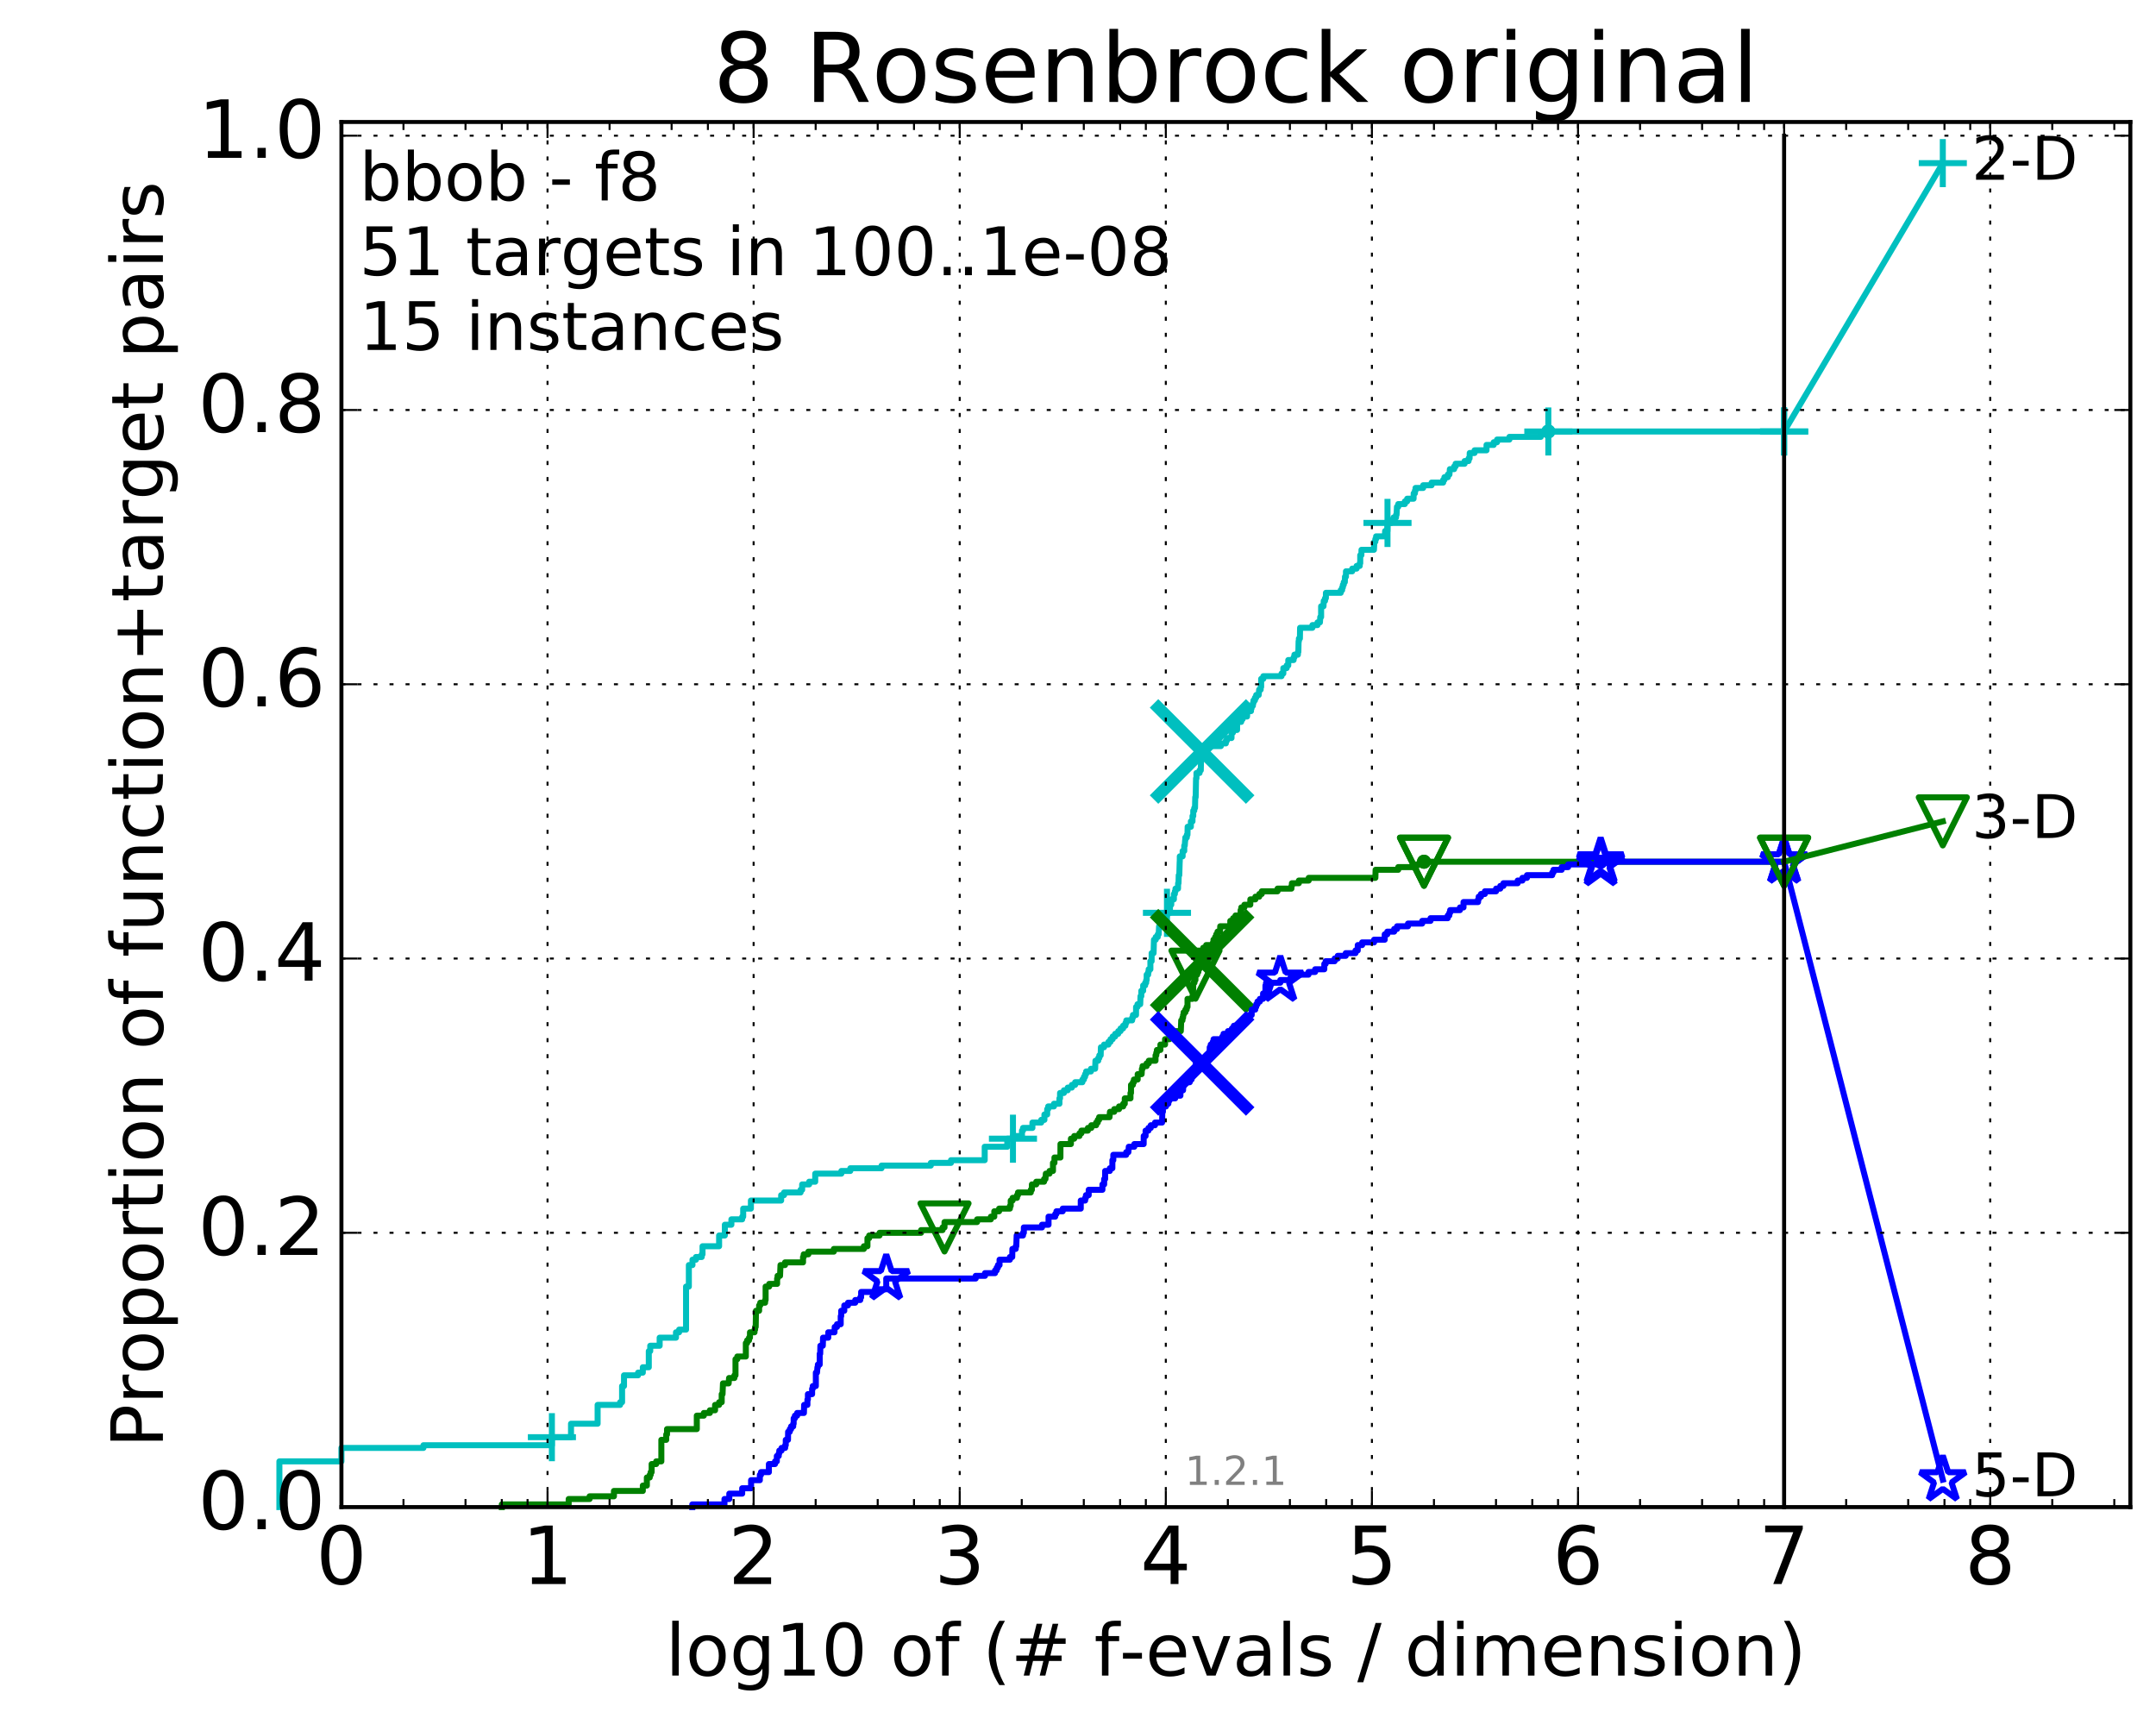 <?xml version="1.0" encoding="utf-8" standalone="no"?>
<!DOCTYPE svg PUBLIC "-//W3C//DTD SVG 1.1//EN"
  "http://www.w3.org/Graphics/SVG/1.1/DTD/svg11.dtd">
<!-- Created with matplotlib (http://matplotlib.org/) -->
<svg height="432pt" version="1.1" viewBox="0 0 538 432" width="538pt" xmlns="http://www.w3.org/2000/svg" xmlns:xlink="http://www.w3.org/1999/xlink">
 <defs>
  <style type="text/css">
*{stroke-linecap:butt;stroke-linejoin:round;stroke-miterlimit:100000;}
  </style>
 </defs>
 <g id="figure_1">
  <g id="patch_1">
   <path d="M 0 432.436 
L 538.8 432.436 
L 538.8 0 
L 0 0 
z
" style="fill:#ffffff;"/>
  </g>
  <g id="axes_1">
   <g id="patch_2">
    <path d="M 85.2 376.036 
L 531.6 376.036 
L 531.6 30.436 
L 85.2 30.436 
z
" style="fill:#ffffff;"/>
   </g>
   <g id="line2d_1">
    <defs>
     <path d="M 0 1.5 
C 0.398 1.5 0.779 1.342 1.061 1.061 
C 1.342 0.779 1.5 0.398 1.5 0 
C 1.5 -0.398 1.342 -0.779 1.061 -1.061 
C 0.779 -1.342 0.398 -1.5 0 -1.5 
C -0.398 -1.5 -0.779 -1.342 -1.061 -1.061 
C -1.342 -0.779 -1.5 -0.398 -1.5 0 
C -1.5 0.398 -1.342 0.779 -1.061 1.061 
C -0.779 1.342 -0.398 1.5 0 1.5 
z
" id="m6c25842e74" style="stroke:#00bfbf;stroke-width:0.5;"/>
    </defs>
    <g>
     <use style="fill:#00bfbf;stroke:#00bfbf;stroke-width:0.5;" x="386.365" xlink:href="#m6c25842e74" y="107.661"/>
     <use style="fill:#00bfbf;stroke:#00bfbf;stroke-width:0.5;" x="386.365" xlink:href="#m6c25842e74" y="107.661"/>
    </g>
   </g>
   <g id="line2d_2">
    <path d="M 69.718 376.036 
L 69.718 364.63 
L 85.2 364.63 
L 85.2 361.276 
L 105.665 361.276 
L 105.665 360.605 
L 137.718 360.605 
L 137.718 358.592 
L 142.489 358.592 
L 142.489 355.237 
L 149.128 355.237 
L 149.128 350.541 
L 154.741 350.541 
L 154.741 349.87 
L 155.232 349.87 
L 155.232 345.844 
L 155.712 345.844 
L 155.712 343.16 
L 159.223 343.16 
L 159.223 342.489 
L 160.409 342.489 
L 160.409 341.147 
L 161.899 341.147 
L 161.899 337.122 
L 162.256 337.122 
L 162.256 335.78 
L 164.609 335.78 
L 164.609 333.767 
L 168.681 333.767 
L 168.681 332.425 
L 169.465 332.425 
L 169.465 331.754 
L 171.194 331.754 
L 171.194 321.019 
L 171.895 321.019 
L 171.895 315.652 
L 172.798 315.652 
L 172.798 314.31 
L 173.665 314.31 
L 173.665 313.639 
L 175.107 313.639 
L 175.107 312.968 
L 175.305 312.968 
L 175.305 310.955 
L 179.443 310.955 
L 179.443 308.272 
L 180.875 308.272 
L 180.875 305.588 
L 182.508 305.588 
L 182.508 304.246 
L 185.202 304.246 
L 185.202 303.575 
L 185.454 303.575 
L 185.454 301.562 
L 187.377 301.562 
L 187.377 299.549 
L 194.925 299.549 
L 194.925 298.207 
L 195.652 298.207 
L 195.652 297.537 
L 199.777 297.537 
L 199.777 296.866 
L 200.17 296.866 
L 200.17 295.524 
L 201.918 295.524 
L 201.918 294.853 
L 203.427 294.853 
L 203.427 292.84 
L 209.95 292.84 
L 209.95 292.169 
L 212.182 292.169 
L 212.182 291.498 
L 219.977 291.498 
L 219.977 290.827 
L 232.272 290.827 
L 232.272 290.156 
L 237.306 290.156 
L 237.306 289.485 
L 245.72 289.485 
L 245.72 286.131 
L 251.351 286.131 
L 251.351 284.118 
L 252.769 284.118 
L 252.769 283.447 
L 255.017 283.447 
L 255.017 282.105 
L 255.278 282.105 
L 255.278 281.434 
L 257.623 281.434 
L 257.623 280.092 
L 259.826 280.092 
L 259.826 279.421 
L 260.62 279.421 
L 260.62 278.079 
L 261.312 278.079 
L 261.312 276.737 
L 261.558 276.737 
L 261.558 276.067 
L 262.999 276.067 
L 262.999 275.396 
L 264.367 275.396 
L 264.367 274.054 
L 264.52 274.054 
L 264.52 272.712 
L 265.489 272.712 
L 265.489 272.041 
L 266.435 272.041 
L 266.435 271.37 
L 267.463 271.37 
L 267.463 270.699 
L 268.281 270.699 
L 268.281 270.028 
L 270.097 270.028 
L 270.097 269.357 
L 270.477 269.357 
L 270.477 268.686 
L 270.768 268.686 
L 270.768 268.015 
L 271.025 268.015 
L 271.025 267.344 
L 272.23 267.344 
L 272.23 266.673 
L 273.277 266.673 
L 273.351 264.661 
L 274.055 264.661 
L 274.055 263.99 
L 274.322 263.99 
L 274.322 263.319 
L 274.656 263.319 
L 274.718 261.306 
L 275.504 261.306 
L 275.504 260.635 
L 276.593 260.635 
L 276.593 259.964 
L 277.11 259.964 
L 277.11 259.293 
L 277.649 259.293 
L 277.649 258.622 
L 278.277 258.622 
L 278.277 257.951 
L 279.038 257.951 
L 279.038 257.28 
L 279.62 257.28 
L 279.62 256.609 
L 280.252 256.609 
L 280.252 255.938 
L 280.827 255.938 
L 280.827 255.267 
L 281.058 255.267 
L 281.058 254.597 
L 282.51 254.597 
L 282.51 253.926 
L 282.709 253.926 
L 282.709 253.255 
L 283.479 253.255 
L 283.489 251.242 
L 283.85 251.242 
L 283.85 250.571 
L 284.525 250.571 
L 284.599 248.558 
L 284.802 248.558 
L 284.802 247.216 
L 285.26 247.216 
L 285.26 245.874 
L 285.758 245.874 
L 285.758 245.203 
L 286.017 245.203 
L 286.017 244.532 
L 286.135 244.532 
L 286.135 243.191 
L 286.51 243.191 
L 286.51 242.52 
L 286.631 242.52 
L 286.631 241.849 
L 287.063 241.849 
L 287.063 239.836 
L 287.374 239.836 
L 287.374 237.823 
L 287.859 237.823 
L 287.956 234.468 
L 288.395 234.468 
L 288.395 233.797 
L 288.905 233.797 
L 288.905 233.127 
L 289.131 233.127 
L 289.234 231.114 
L 289.449 231.114 
L 289.449 229.772 
L 290.674 229.772 
L 290.674 229.101 
L 290.892 229.101 
L 290.892 228.43 
L 291.201 228.43 
L 291.201 227.759 
L 291.943 227.759 
L 291.943 225.746 
L 292.271 225.746 
L 292.271 224.404 
L 292.927 224.404 
L 292.927 223.062 
L 293.173 223.062 
L 293.173 222.392 
L 293.33 222.392 
L 293.33 221.721 
L 293.961 221.721 
L 293.984 220.379 
L 294.082 220.379 
L 294.137 218.366 
L 294.276 218.366 
L 294.377 215.011 
L 294.393 215.011 
L 294.406 213.669 
L 295.109 213.669 
L 295.109 212.327 
L 295.514 212.327 
L 295.514 210.986 
L 295.643 210.986 
L 295.732 209.644 
L 295.782 209.644 
L 295.782 208.973 
L 296.154 208.973 
L 296.154 208.302 
L 296.316 208.302 
L 296.361 206.289 
L 297.164 206.289 
L 297.164 204.947 
L 297.571 204.947 
L 297.571 203.605 
L 297.76 203.605 
L 297.76 202.263 
L 298.012 202.263 
L 298.012 201.592 
L 298.2 201.592 
L 298.257 198.909 
L 298.364 198.909 
L 298.458 194.212 
L 298.559 194.212 
L 298.559 192.87 
L 299.335 192.87 
L 299.335 192.199 
L 299.644 192.199 
L 299.698 189.516 
L 299.835 189.516 
L 299.853 187.503 
L 300.104 187.503 
L 300.104 186.832 
L 300.266 186.832 
L 300.266 186.161 
L 304.655 186.161 
L 304.655 185.49 
L 305.894 185.49 
L 305.894 184.819 
L 306.15 184.819 
L 306.15 184.148 
L 307.308 184.148 
L 307.308 182.806 
L 307.671 182.806 
L 307.671 182.135 
L 308.696 182.135 
L 308.716 180.122 
L 309.721 180.122 
L 309.721 179.452 
L 310.071 179.452 
L 310.071 178.781 
L 311.181 178.781 
L 311.284 177.439 
L 312.168 177.439 
L 312.168 176.768 
L 312.311 176.768 
L 312.311 176.097 
L 312.649 176.097 
L 312.649 175.426 
L 312.786 175.426 
L 312.786 174.755 
L 313.154 174.755 
L 313.154 174.084 
L 313.464 174.084 
L 313.464 173.413 
L 314.093 173.413 
L 314.201 172.071 
L 314.585 172.071 
L 314.585 171.4 
L 314.705 171.4 
L 314.705 169.387 
L 315.247 169.387 
L 315.247 168.717 
L 319.788 168.717 
L 319.788 168.046 
L 320.238 168.046 
L 320.238 166.704 
L 321.069 166.704 
L 321.069 166.033 
L 321.47 166.033 
L 321.47 164.691 
L 322.8 164.691 
L 322.8 164.02 
L 323.003 164.02 
L 323.003 163.349 
L 323.875 163.349 
L 323.875 162.678 
L 323.986 162.678 
L 324.048 159.994 
L 324.119 159.994 
L 324.119 159.323 
L 324.372 159.323 
L 324.418 156.64 
L 327.49 156.64 
L 327.49 155.969 
L 328.765 155.969 
L 328.765 155.298 
L 329.37 155.298 
L 329.45 153.956 
L 329.665 153.956 
L 329.667 151.272 
L 330.265 151.272 
L 330.317 149.93 
L 330.642 149.93 
L 330.642 149.259 
L 330.853 149.259 
L 330.866 147.917 
L 334.561 147.917 
L 334.561 147.246 
L 334.911 147.246 
L 334.911 146.576 
L 335.095 146.576 
L 335.095 145.905 
L 335.319 145.905 
L 335.319 145.234 
L 335.586 145.234 
L 335.622 143.892 
L 335.864 143.892 
L 335.864 142.55 
L 337.428 142.55 
L 337.428 141.879 
L 338.522 141.879 
L 338.522 141.208 
L 339.307 141.208 
L 339.307 140.537 
L 339.428 140.537 
L 339.428 138.524 
L 339.714 138.524 
L 339.744 137.182 
L 342.849 137.182 
L 342.952 135.17 
L 343.196 135.17 
L 343.196 134.499 
L 343.387 134.499 
L 343.387 133.828 
L 345.577 133.828 
L 345.639 132.486 
L 346.209 132.486 
L 346.231 130.473 
L 347.167 130.473 
L 347.167 129.802 
L 347.712 129.802 
L 347.712 129.131 
L 348.357 129.131 
L 348.357 128.46 
L 348.491 128.46 
L 348.593 126.447 
L 348.917 126.447 
L 348.917 125.776 
L 350.557 125.776 
L 350.557 125.106 
L 351.134 125.106 
L 351.134 124.435 
L 352.74 124.435 
L 352.764 123.093 
L 353.075 123.093 
L 353.075 122.422 
L 353.223 122.422 
L 353.223 121.751 
L 355.133 121.751 
L 355.133 121.08 
L 357.235 121.08 
L 357.235 120.409 
L 360.124 120.409 
L 360.124 119.738 
L 360.438 119.738 
L 360.438 119.067 
L 361.291 119.067 
L 361.291 118.396 
L 361.688 118.396 
L 361.794 117.054 
L 362.861 117.054 
L 362.861 116.383 
L 363.227 116.383 
L 363.227 115.712 
L 365.474 115.712 
L 365.474 115.041 
L 366.464 115.041 
L 366.464 114.371 
L 366.714 114.371 
L 366.749 113.029 
L 367.956 113.029 
L 367.956 112.358 
L 370.94 112.358 
L 370.942 111.016 
L 372.731 111.016 
L 372.731 110.345 
L 373.574 110.345 
L 373.574 109.674 
L 376.659 109.674 
L 376.659 109.003 
L 384.484 109.003 
L 384.484 108.332 
L 386.365 108.332 
L 386.365 107.661 
L 445.2 107.661 
L 445.2 107.661 
" style="fill:none;stroke:#00bfbf;stroke-linecap:square;stroke-width:1.5;"/>
   </g>
   <g id="line2d_3">
    <defs>
     <path d="M -6 0 
L 6 0 
M 0 6 
L 0 -6 
" id="m0a423fadd0" style="stroke:#00bfbf;stroke-width:1.5;"/>
    </defs>
    <g>
     <use style="fill:none;stroke:#00bfbf;stroke-width:1.5;" x="137.718" xlink:href="#m0a423fadd0" y="358.592"/>
     <use style="fill:none;stroke:#00bfbf;stroke-width:1.5;" x="252.769" xlink:href="#m0a423fadd0" y="284.118"/>
     <use style="fill:none;stroke:#00bfbf;stroke-width:1.5;" x="291.201" xlink:href="#m0a423fadd0" y="227.759"/>
     <use style="fill:none;stroke:#00bfbf;stroke-width:1.5;" x="346.231" xlink:href="#m0a423fadd0" y="130.473"/>
     <use style="fill:none;stroke:#00bfbf;stroke-width:1.5;" x="386.365" xlink:href="#m0a423fadd0" y="107.661"/>
     <use style="fill:none;stroke:#00bfbf;stroke-width:1.5;" x="445.2" xlink:href="#m0a423fadd0" y="107.661"/>
    </g>
   </g>
   <g id="line2d_4"/>
   <g id="line2d_5">
    <path clip-path="url(#p9ddc09b45e)" d="M 299.971 187.503 
" style="fill:none;stroke:#00bfbf;stroke-linecap:square;"/>
    <defs>
     <path d="M -12 12 
L 12 -12 
M -12 -12 
L 12 12 
" id="mbfaba843a3" style="stroke:#00bfbf;stroke-width:3.0;"/>
    </defs>
    <g clip-path="url(#p9ddc09b45e)">
     <use style="fill:#00bfbf;stroke:#00bfbf;stroke-width:3.0;" x="299.971" xlink:href="#mbfaba843a3" y="187.503"/>
    </g>
   </g>
   <g id="line2d_6">
    <defs>
     <path d="M 0 1.5 
C 0.398 1.5 0.779 1.342 1.061 1.061 
C 1.342 0.779 1.5 0.398 1.5 0 
C 1.5 -0.398 1.342 -0.779 1.061 -1.061 
C 0.779 -1.342 0.398 -1.5 0 -1.5 
C -0.398 -1.5 -0.779 -1.342 -1.061 -1.061 
C -1.342 -0.779 -1.5 -0.398 -1.5 0 
C -1.5 0.398 -1.342 0.779 -1.061 1.061 
C -0.779 1.342 -0.398 1.5 0 1.5 
z
" id="m854f998a10" style="stroke:#008000;stroke-width:0.5;"/>
    </defs>
    <g>
     <use style="fill:#008000;stroke:#008000;stroke-width:0.5;" x="355.338" xlink:href="#m854f998a10" y="215.011"/>
     <use style="fill:#008000;stroke:#008000;stroke-width:0.5;" x="355.338" xlink:href="#m854f998a10" y="215.011"/>
    </g>
   </g>
   <g id="line2d_7">
    <path d="M 125.219 376.036 
L 125.219 375.365 
L 141.908 375.365 
L 141.908 374.023 
L 147.126 374.023 
L 147.126 373.352 
L 153.2 373.352 
L 153.2 372.011 
L 160.409 372.011 
L 160.409 370.669 
L 161.413 370.669 
L 161.413 368.656 
L 162.137 368.656 
L 162.137 367.985 
L 162.374 367.985 
L 162.374 367.314 
L 162.608 367.314 
L 162.608 365.301 
L 163.742 365.301 
L 163.742 364.63 
L 165.031 364.63 
L 165.031 359.263 
L 166.249 359.263 
L 166.249 357.921 
L 166.446 357.921 
L 166.446 356.579 
L 173.877 356.579 
L 173.877 353.224 
L 175.632 353.224 
L 175.632 352.553 
L 177.139 352.553 
L 177.139 351.882 
L 178.436 351.882 
L 178.436 350.541 
L 179.443 350.541 
L 179.443 349.87 
L 180.091 349.87 
L 180.091 347.857 
L 180.302 347.857 
L 180.408 345.173 
L 181.829 345.173 
L 181.928 343.831 
L 183.259 343.831 
L 183.259 343.16 
L 183.534 343.16 
L 183.534 339.135 
L 183.985 339.135 
L 183.985 338.464 
L 186.114 338.464 
L 186.114 335.109 
L 186.436 335.109 
L 186.436 334.438 
L 186.911 334.438 
L 186.911 333.767 
L 187.145 333.767 
L 187.145 332.425 
L 188.279 332.425 
L 188.279 331.754 
L 188.426 331.754 
L 188.426 331.083 
L 188.572 331.083 
L 188.645 327.058 
L 189.429 327.058 
L 189.429 325.716 
L 189.707 325.716 
L 189.707 325.045 
L 190.918 325.045 
L 190.918 324.374 
L 191.049 324.374 
L 191.049 321.019 
L 191.942 321.019 
L 191.942 320.348 
L 193.917 320.348 
L 193.917 319.007 
L 194.031 319.007 
L 194.031 318.336 
L 194.649 318.336 
L 194.76 315.652 
L 195.889 315.652 
L 195.889 314.981 
L 200.385 314.981 
L 200.385 313.639 
L 200.556 313.639 
L 200.556 312.968 
L 201.717 312.968 
L 201.717 312.297 
L 208.071 312.297 
L 208.071 311.626 
L 215.565 311.626 
L 215.565 310.955 
L 216.459 310.955 
L 216.459 308.942 
L 216.893 308.942 
L 216.893 308.272 
L 219.481 308.272 
L 219.481 307.601 
L 229.841 307.601 
L 229.841 306.93 
L 235.198 306.93 
L 235.198 306.259 
L 235.689 306.259 
L 235.689 304.917 
L 243.823 304.917 
L 243.823 304.246 
L 247.26 304.246 
L 247.26 303.575 
L 248.111 303.575 
L 248.111 302.233 
L 249.313 302.233 
L 249.313 301.562 
L 252.01 301.562 
L 252.01 300.891 
L 252.209 300.891 
L 252.209 299.549 
L 252.68 299.549 
L 252.68 298.878 
L 253.775 298.878 
L 253.775 298.207 
L 254.021 298.207 
L 254.021 297.537 
L 257.221 297.537 
L 257.221 296.866 
L 257.495 296.866 
L 257.495 295.524 
L 258.582 295.524 
L 258.582 294.853 
L 260.536 294.853 
L 260.536 294.182 
L 260.884 294.182 
L 260.973 292.84 
L 261.895 292.84 
L 261.895 292.169 
L 262.755 292.169 
L 262.755 290.156 
L 263.125 290.156 
L 263.125 288.814 
L 264.614 288.814 
L 264.628 285.46 
L 267.229 285.46 
L 267.229 284.118 
L 268.06 284.118 
L 268.06 283.447 
L 269.366 283.447 
L 269.366 282.776 
L 269.843 282.776 
L 269.843 282.105 
L 271.466 282.105 
L 271.466 281.434 
L 272.324 281.434 
L 272.324 280.763 
L 273.527 280.763 
L 273.527 280.092 
L 273.932 280.092 
L 273.932 279.421 
L 274.27 279.421 
L 274.27 278.75 
L 276.866 278.75 
L 276.973 277.408 
L 278.046 277.408 
L 278.046 276.737 
L 279.249 276.737 
L 279.249 276.067 
L 280.277 276.067 
L 280.277 275.396 
L 280.671 275.396 
L 280.671 274.054 
L 282.097 274.054 
L 282.097 272.712 
L 282.224 272.712 
L 282.23 270.699 
L 282.7 270.699 
L 282.7 270.028 
L 282.953 270.028 
L 282.953 269.357 
L 283.893 269.357 
L 283.893 268.015 
L 284.879 268.015 
L 284.948 266.673 
L 285.112 266.673 
L 285.112 266.002 
L 286.12 266.002 
L 286.12 265.332 
L 286.661 265.332 
L 286.661 264.661 
L 288.344 264.661 
L 288.344 263.319 
L 288.538 263.319 
L 288.538 262.648 
L 288.691 262.648 
L 288.691 261.977 
L 289.565 261.977 
L 289.565 260.635 
L 290.72 260.635 
L 290.72 259.293 
L 291.822 259.293 
L 291.822 258.622 
L 292.845 258.622 
L 292.845 257.951 
L 293.503 257.951 
L 293.503 257.28 
L 294.655 257.28 
L 294.758 254.597 
L 295.069 254.597 
L 295.069 253.926 
L 295.227 253.926 
L 295.227 253.255 
L 295.357 253.255 
L 295.357 252.584 
L 295.796 252.584 
L 295.796 251.913 
L 296.118 251.913 
L 296.118 251.242 
L 296.325 251.242 
L 296.325 249.229 
L 297.544 249.229 
L 297.544 248.558 
L 297.677 248.558 
L 297.778 245.203 
L 298.065 245.203 
L 298.065 244.532 
L 298.306 244.532 
L 298.313 243.191 
L 298.756 243.191 
L 298.756 242.52 
L 299.036 242.52 
L 299.036 241.849 
L 299.254 241.849 
L 299.254 240.507 
L 299.82 240.507 
L 299.82 239.836 
L 300.032 239.836 
L 300.092 237.823 
L 300.194 237.823 
L 300.244 236.481 
L 300.984 236.481 
L 300.984 235.81 
L 302.68 235.81 
L 302.68 235.139 
L 302.805 235.139 
L 302.805 234.468 
L 303.223 234.468 
L 303.223 233.797 
L 303.498 233.797 
L 303.498 233.127 
L 303.815 233.127 
L 303.815 232.456 
L 304.44 232.456 
L 304.492 231.114 
L 307.003 231.114 
L 307.003 229.772 
L 307.709 229.772 
L 307.709 229.101 
L 308.297 229.101 
L 308.297 228.43 
L 309.572 228.43 
L 309.584 227.088 
L 309.751 227.088 
L 309.751 226.417 
L 310.517 226.417 
L 310.517 225.746 
L 311.993 225.746 
L 312.004 224.404 
L 313.264 224.404 
L 313.264 223.733 
L 314.236 223.733 
L 314.236 223.062 
L 314.853 223.062 
L 314.853 222.392 
L 318.796 222.392 
L 318.796 221.721 
L 322.263 221.721 
L 322.263 221.05 
L 322.376 221.05 
L 322.376 220.379 
L 324.111 220.379 
L 324.111 219.708 
L 326.57 219.708 
L 326.57 219.037 
L 343.204 219.037 
L 343.263 217.024 
L 348.914 217.024 
L 348.914 216.353 
L 353.42 216.353 
L 353.42 215.682 
L 355.338 215.682 
L 355.338 215.011 
L 445.2 215.011 
L 445.2 215.011 
" style="fill:none;stroke:#008000;stroke-linecap:square;stroke-width:1.5;"/>
   </g>
   <g id="line2d_8">
    <defs>
     <path d="M -0 6 
L 6 -6 
L -6 -6 
z
" id="maff323b0d9" style="stroke:#008000;stroke-linejoin:miter;stroke-width:1.5;"/>
    </defs>
    <g>
     <use style="fill:none;stroke:#008000;stroke-linejoin:miter;stroke-width:1.5;" x="235.689" xlink:href="#maff323b0d9" y="306.259"/>
     <use style="fill:none;stroke:#008000;stroke-linejoin:miter;stroke-width:1.5;" x="298.313" xlink:href="#maff323b0d9" y="243.191"/>
     <use style="fill:none;stroke:#008000;stroke-linejoin:miter;stroke-width:1.5;" x="355.338" xlink:href="#maff323b0d9" y="215.011"/>
     <use style="fill:none;stroke:#008000;stroke-linejoin:miter;stroke-width:1.5;" x="355.338" xlink:href="#maff323b0d9" y="215.011"/>
     <use style="fill:none;stroke:#008000;stroke-linejoin:miter;stroke-width:1.5;" x="445.2" xlink:href="#maff323b0d9" y="215.011"/>
    </g>
   </g>
   <g id="line2d_9"/>
   <g id="line2d_10">
    <path clip-path="url(#p9ddc09b45e)" d="M 299.971 239.836 
" style="fill:none;stroke:#008000;stroke-linecap:square;"/>
    <defs>
     <path d="M -12 12 
L 12 -12 
M -12 -12 
L 12 12 
" id="md0eee22e8c" style="stroke:#008000;stroke-width:3.0;"/>
    </defs>
    <g clip-path="url(#p9ddc09b45e)">
     <use style="fill:#008000;stroke:#008000;stroke-width:3.0;" x="299.971" xlink:href="#md0eee22e8c" y="239.836"/>
    </g>
   </g>
   <g id="line2d_11">
    <defs>
     <path d="M 0 1.5 
C 0.398 1.5 0.779 1.342 1.061 1.061 
C 1.342 0.779 1.5 0.398 1.5 0 
C 1.5 -0.398 1.342 -0.779 1.061 -1.061 
C 0.779 -1.342 0.398 -1.5 0 -1.5 
C -0.398 -1.5 -0.779 -1.342 -1.061 -1.061 
C -1.342 -0.779 -1.5 -0.398 -1.5 0 
C -1.5 0.398 -1.342 0.779 -1.061 1.061 
C -0.779 1.342 -0.398 1.5 0 1.5 
z
" id="m38abf28ee3" style="stroke:#0000ff;stroke-width:0.5;"/>
    </defs>
    <g>
     <use style="fill:#0000ff;stroke:#0000ff;stroke-width:0.5;" x="399.415" xlink:href="#m38abf28ee3" y="215.011"/>
     <use style="fill:#0000ff;stroke:#0000ff;stroke-width:0.5;" x="399.415" xlink:href="#m38abf28ee3" y="215.011"/>
    </g>
   </g>
   <g id="line2d_12">
    <path d="M 172.754 376.036 
L 172.754 375.365 
L 180.782 375.365 
L 180.782 374.023 
L 181.986 374.023 
L 181.986 372.682 
L 185.202 372.682 
L 185.202 371.34 
L 187.423 371.34 
L 187.423 369.327 
L 189.61 369.327 
L 189.61 367.985 
L 189.9 367.985 
L 189.9 367.314 
L 191.867 367.314 
L 191.867 365.301 
L 193.396 365.301 
L 193.396 364.63 
L 193.848 364.63 
L 193.848 363.288 
L 194.326 363.288 
L 194.326 362.617 
L 194.46 362.617 
L 194.46 361.947 
L 195.023 361.947 
L 195.023 361.276 
L 195.921 361.276 
L 195.921 360.605 
L 196.077 360.605 
L 196.077 359.263 
L 196.632 359.263 
L 196.662 357.25 
L 197.083 357.25 
L 197.083 356.579 
L 197.409 356.579 
L 197.409 355.908 
L 197.932 355.908 
L 197.932 355.237 
L 198.046 355.237 
L 198.046 353.895 
L 198.358 353.895 
L 198.358 353.224 
L 198.915 353.224 
L 198.915 352.553 
L 200.607 352.553 
L 200.658 350.541 
L 201.481 350.541 
L 201.481 349.199 
L 201.603 349.199 
L 201.603 347.857 
L 202.65 347.857 
L 202.65 346.515 
L 202.812 346.515 
L 202.812 345.844 
L 203.583 345.844 
L 203.583 342.489 
L 203.871 342.489 
L 203.981 341.147 
L 204.09 341.147 
L 204.09 340.477 
L 204.543 340.477 
L 204.543 337.793 
L 204.671 337.793 
L 204.713 335.78 
L 205.32 335.78 
L 205.381 333.767 
L 206.68 333.767 
L 206.68 332.425 
L 208.235 332.425 
L 208.289 331.083 
L 208.86 331.083 
L 208.86 330.412 
L 209.79 330.412 
L 209.79 328.4 
L 209.908 328.4 
L 209.908 327.058 
L 210.684 327.058 
L 210.684 325.716 
L 211.605 325.716 
L 211.605 325.045 
L 213.413 325.045 
L 213.413 324.374 
L 214.669 324.374 
L 214.669 323.703 
L 214.885 323.703 
L 214.885 322.361 
L 218.818 322.361 
L 218.818 321.69 
L 221.149 321.69 
L 221.149 319.007 
L 243.476 319.007 
L 243.476 318.336 
L 245.791 318.336 
L 245.791 317.665 
L 248.293 317.665 
L 248.293 316.994 
L 248.702 316.994 
L 248.702 316.323 
L 249.016 316.323 
L 249.016 315.652 
L 249.424 315.652 
L 249.424 314.31 
L 252.003 314.31 
L 252.003 313.639 
L 252.592 313.639 
L 252.626 311.626 
L 253.459 311.626 
L 253.459 310.955 
L 253.597 310.955 
L 253.697 308.272 
L 255.271 308.272 
L 255.271 307.601 
L 255.488 307.601 
L 255.488 306.259 
L 260.014 306.259 
L 260.014 305.588 
L 261.649 305.588 
L 261.649 303.575 
L 263.312 303.575 
L 263.312 302.904 
L 263.619 302.904 
L 263.619 302.233 
L 265.187 302.233 
L 265.187 301.562 
L 269.689 301.562 
L 269.689 299.549 
L 270.784 299.549 
L 270.784 298.878 
L 270.982 298.878 
L 270.982 298.207 
L 271.672 298.207 
L 271.672 296.866 
L 275.097 296.866 
L 275.097 295.524 
L 275.527 295.524 
L 275.527 294.182 
L 275.768 294.182 
L 275.768 292.169 
L 276.939 292.169 
L 276.939 291.498 
L 277.575 291.498 
L 277.575 289.485 
L 277.81 289.485 
L 277.81 288.143 
L 281.034 288.143 
L 281.034 287.472 
L 281.575 287.472 
L 281.67 286.131 
L 283.052 286.131 
L 283.052 285.46 
L 285.385 285.46 
L 285.4 283.447 
L 285.862 283.447 
L 285.862 282.105 
L 286.585 282.105 
L 286.585 281.434 
L 287.16 281.434 
L 287.16 280.763 
L 288.214 280.763 
L 288.214 280.092 
L 289.98 280.092 
L 290.045 277.408 
L 290.19 277.408 
L 290.19 276.067 
L 290.97 276.067 
L 290.97 275.396 
L 291.545 275.396 
L 291.545 274.725 
L 291.721 274.725 
L 291.721 274.054 
L 293.258 274.054 
L 293.258 273.383 
L 294.558 273.383 
L 294.558 272.041 
L 295.217 272.041 
L 295.281 270.028 
L 296.889 270.028 
L 296.889 269.357 
L 297.336 269.357 
L 297.336 268.015 
L 297.59 268.015 
L 297.59 267.344 
L 298.018 267.344 
L 298.018 266.673 
L 298.314 266.673 
L 298.415 265.332 
L 300.335 265.332 
L 300.335 263.99 
L 301.002 263.99 
L 301.002 263.319 
L 301.863 263.319 
L 301.872 261.306 
L 302.114 261.306 
L 302.114 260.635 
L 302.62 260.635 
L 302.62 259.964 
L 302.828 259.964 
L 302.828 259.293 
L 305.009 259.293 
L 305.009 258.622 
L 305.321 258.622 
L 305.321 257.951 
L 306.42 257.951 
L 306.42 257.28 
L 307.414 257.28 
L 307.414 256.609 
L 307.888 256.609 
L 307.888 255.938 
L 310.01 255.938 
L 310.01 255.267 
L 311.011 255.267 
L 311.016 253.926 
L 311.635 253.926 
L 311.635 253.255 
L 312.347 253.255 
L 312.347 251.913 
L 313.23 251.913 
L 313.23 251.242 
L 313.469 251.242 
L 313.469 250.571 
L 313.788 250.571 
L 313.788 249.9 
L 314.381 249.9 
L 314.381 249.229 
L 315.181 249.229 
L 315.181 247.887 
L 315.767 247.887 
L 315.777 245.874 
L 315.926 245.874 
L 315.926 245.203 
L 319.482 245.203 
L 319.482 244.532 
L 322.037 244.532 
L 322.037 243.862 
L 323.206 243.862 
L 323.206 243.191 
L 326.513 243.191 
L 326.513 242.52 
L 328.173 242.52 
L 328.173 241.849 
L 330.461 241.849 
L 330.461 240.507 
L 330.801 240.507 
L 330.801 239.836 
L 333.04 239.836 
L 333.04 239.165 
L 333.807 239.165 
L 333.807 238.494 
L 335.812 238.494 
L 335.812 237.823 
L 338.245 237.823 
L 338.245 237.152 
L 338.81 237.152 
L 338.81 235.81 
L 339.902 235.81 
L 339.902 235.139 
L 342.884 235.139 
L 342.884 234.468 
L 345.536 234.468 
L 345.536 233.127 
L 346.18 233.127 
L 346.18 232.456 
L 347.898 232.456 
L 347.898 231.785 
L 348.62 231.785 
L 348.62 231.114 
L 351.346 231.114 
L 351.346 230.443 
L 354.889 230.443 
L 354.889 229.772 
L 356.965 229.772 
L 356.965 229.101 
L 361.259 229.101 
L 361.259 228.43 
L 361.658 228.43 
L 361.658 227.759 
L 361.864 227.759 
L 361.864 227.088 
L 364.316 227.088 
L 364.316 226.417 
L 365.199 226.417 
L 365.199 225.075 
L 368.836 225.075 
L 368.836 224.404 
L 368.986 224.404 
L 368.986 223.733 
L 369.56 223.733 
L 369.56 223.062 
L 370.529 223.062 
L 370.529 222.392 
L 373.327 222.392 
L 373.327 221.721 
L 374.377 221.721 
L 374.377 221.05 
L 375.162 221.05 
L 375.162 220.379 
L 378.717 220.379 
L 378.717 219.708 
L 379.903 219.708 
L 379.903 219.037 
L 381.034 219.037 
L 381.034 218.366 
L 387.336 218.366 
L 387.336 217.695 
L 387.653 217.695 
L 387.653 217.024 
L 389.697 217.024 
L 389.697 216.353 
L 391.303 216.353 
L 391.303 215.682 
L 399.415 215.682 
L 399.415 215.011 
L 445.2 215.011 
L 445.2 215.011 
" style="fill:none;stroke:#0000ff;stroke-linecap:square;stroke-width:1.5;"/>
   </g>
   <g id="line2d_13">
    <defs>
     <path d="M 0 -6 
L -1.347 -1.854 
L -5.706 -1.854 
L -2.18 0.708 
L -3.527 4.854 
L -0 2.292 
L 3.527 4.854 
L 2.18 0.708 
L 5.706 -1.854 
L 1.347 -1.854 
z
" id="m4446ba6411" style="stroke:#0000ff;stroke-linejoin:bevel;stroke-width:1.5;"/>
    </defs>
    <g>
     <use style="fill:none;stroke:#0000ff;stroke-linejoin:bevel;stroke-width:1.5;" x="221.149" xlink:href="#m4446ba6411" y="319.007"/>
     <use style="fill:none;stroke:#0000ff;stroke-linejoin:bevel;stroke-width:1.5;" x="319.482" xlink:href="#m4446ba6411" y="244.532"/>
     <use style="fill:none;stroke:#0000ff;stroke-linejoin:bevel;stroke-width:1.5;" x="399.415" xlink:href="#m4446ba6411" y="215.682"/>
     <use style="fill:none;stroke:#0000ff;stroke-linejoin:bevel;stroke-width:1.5;" x="399.415" xlink:href="#m4446ba6411" y="215.011"/>
     <use style="fill:none;stroke:#0000ff;stroke-linejoin:bevel;stroke-width:1.5;" x="445.2" xlink:href="#m4446ba6411" y="215.011"/>
    </g>
   </g>
   <g id="line2d_14"/>
   <g id="line2d_15">
    <path clip-path="url(#p9ddc09b45e)" d="M 299.971 265.332 
" style="fill:none;stroke:#0000ff;stroke-linecap:square;"/>
    <defs>
     <path d="M -12 12 
L 12 -12 
M -12 -12 
L 12 12 
" id="m937f33dd90" style="stroke:#0000ff;stroke-width:3.0;"/>
    </defs>
    <g clip-path="url(#p9ddc09b45e)">
     <use style="fill:#0000ff;stroke:#0000ff;stroke-width:3.0;" x="299.971" xlink:href="#m937f33dd90" y="265.332"/>
    </g>
   </g>
   <g id="line2d_16">
    <path d="M 445.2 215.011 
L 484.8 369.193 
" style="fill:none;stroke:#0000ff;stroke-linecap:square;stroke-width:1.5;"/>
    <g>
     <use style="fill:none;stroke:#0000ff;stroke-linejoin:bevel;stroke-width:1.5;" x="445.2" xlink:href="#m4446ba6411" y="215.011"/>
     <use style="fill:none;stroke:#0000ff;stroke-linejoin:bevel;stroke-width:1.5;" x="484.8" xlink:href="#m4446ba6411" y="369.193"/>
    </g>
   </g>
   <g id="line2d_17">
    <path d="M 445.2 215.011 
L 484.8 204.947 
" style="fill:none;stroke:#008000;stroke-linecap:square;stroke-width:1.5;"/>
    <g>
     <use style="fill:none;stroke:#008000;stroke-linejoin:miter;stroke-width:1.5;" x="445.2" xlink:href="#maff323b0d9" y="215.011"/>
     <use style="fill:none;stroke:#008000;stroke-linejoin:miter;stroke-width:1.5;" x="484.8" xlink:href="#maff323b0d9" y="204.947"/>
    </g>
   </g>
   <g id="line2d_18">
    <path d="M 445.2 107.661 
L 484.8 40.702 
" style="fill:none;stroke:#00bfbf;stroke-linecap:square;stroke-width:1.5;"/>
    <g>
     <use style="fill:none;stroke:#00bfbf;stroke-width:1.5;" x="445.2" xlink:href="#m0a423fadd0" y="107.661"/>
     <use style="fill:none;stroke:#00bfbf;stroke-width:1.5;" x="484.8" xlink:href="#m0a423fadd0" y="40.702"/>
    </g>
   </g>
   <g id="line2d_19">
    <path d="M 445.2 376.036 
L 445.2 33.858 
" style="fill:none;stroke:#000000;stroke-linecap:square;"/>
   </g>
   <g id="patch_3">
    <path d="M 85.2 30.436 
L 531.6 30.436 
" style="fill:none;stroke:#000000;stroke-linecap:square;stroke-linejoin:miter;"/>
   </g>
   <g id="patch_4">
    <path d="M 531.6 376.036 
L 531.6 30.436 
" style="fill:none;stroke:#000000;stroke-linecap:square;stroke-linejoin:miter;"/>
   </g>
   <g id="patch_5">
    <path d="M 85.2 376.036 
L 531.6 376.036 
" style="fill:none;stroke:#000000;stroke-linecap:square;stroke-linejoin:miter;"/>
   </g>
   <g id="patch_6">
    <path d="M 85.2 376.036 
L 85.2 30.436 
" style="fill:none;stroke:#000000;stroke-linecap:square;stroke-linejoin:miter;"/>
   </g>
   <g id="matplotlib.axis_1">
    <g id="xtick_1">
     <g id="line2d_20">
      <path clip-path="url(#p9ddc09b45e)" d="M 85.2 376.036 
L 85.2 30.436 
" style="fill:none;stroke:#000000;stroke-dasharray:1,3;stroke-dashoffset:0.0;stroke-width:0.5;"/>
     </g>
     <g id="line2d_21">
      <defs>
       <path d="M 0 0 
L 0 -4 
" id="m4484abd90e" style="stroke:#000000;stroke-width:0.5;"/>
      </defs>
      <g>
       <use style="stroke:#000000;stroke-width:0.5;" x="85.2" xlink:href="#m4484abd90e" y="376.036"/>
      </g>
     </g>
     <g id="line2d_22">
      <defs>
       <path d="M 0 0 
L 0 4 
" id="m6b1d62d215" style="stroke:#000000;stroke-width:0.5;"/>
      </defs>
      <g>
       <use style="stroke:#000000;stroke-width:0.5;" x="85.2" xlink:href="#m6b1d62d215" y="30.436"/>
      </g>
     </g>
     <g id="text_1">
      <!-- 0 -->
      <defs>
       <path d="M 31.781 66.406 
Q 24.172 66.406 20.328 58.906 
Q 16.5 51.422 16.5 36.375 
Q 16.5 21.391 20.328 13.891 
Q 24.172 6.391 31.781 6.391 
Q 39.453 6.391 43.281 13.891 
Q 47.125 21.391 47.125 36.375 
Q 47.125 51.422 43.281 58.906 
Q 39.453 66.406 31.781 66.406 
M 31.781 74.219 
Q 44.047 74.219 50.516 64.516 
Q 56.984 54.828 56.984 36.375 
Q 56.984 17.969 50.516 8.266 
Q 44.047 -1.422 31.781 -1.422 
Q 19.531 -1.422 13.062 8.266 
Q 6.594 17.969 6.594 36.375 
Q 6.594 54.828 13.062 64.516 
Q 19.531 74.219 31.781 74.219 
" id="BitstreamVeraSans-Roman-30"/>
      </defs>
      <g transform="translate(78.838 395.233)scale(0.2 -0.2)">
       <use xlink:href="#BitstreamVeraSans-Roman-30"/>
      </g>
     </g>
    </g>
    <g id="xtick_2">
     <g id="line2d_23">
      <path clip-path="url(#p9ddc09b45e)" d="M 136.629 376.036 
L 136.629 30.436 
" style="fill:none;stroke:#000000;stroke-dasharray:1,3;stroke-dashoffset:0.0;stroke-width:0.5;"/>
     </g>
     <g id="line2d_24">
      <g>
       <use style="stroke:#000000;stroke-width:0.5;" x="136.629" xlink:href="#m4484abd90e" y="376.036"/>
      </g>
     </g>
     <g id="line2d_25">
      <g>
       <use style="stroke:#000000;stroke-width:0.5;" x="136.629" xlink:href="#m6b1d62d215" y="30.436"/>
      </g>
     </g>
     <g id="text_2">
      <!-- 1 -->
      <defs>
       <path d="M 12.406 8.297 
L 28.516 8.297 
L 28.516 63.922 
L 10.984 60.406 
L 10.984 69.391 
L 28.422 72.906 
L 38.281 72.906 
L 38.281 8.297 
L 54.391 8.297 
L 54.391 0 
L 12.406 0 
z
" id="BitstreamVeraSans-Roman-31"/>
      </defs>
      <g transform="translate(130.266 395.233)scale(0.2 -0.2)">
       <use xlink:href="#BitstreamVeraSans-Roman-31"/>
      </g>
     </g>
    </g>
    <g id="xtick_3">
     <g id="line2d_26">
      <path clip-path="url(#p9ddc09b45e)" d="M 188.057 376.036 
L 188.057 30.436 
" style="fill:none;stroke:#000000;stroke-dasharray:1,3;stroke-dashoffset:0.0;stroke-width:0.5;"/>
     </g>
     <g id="line2d_27">
      <g>
       <use style="stroke:#000000;stroke-width:0.5;" x="188.057" xlink:href="#m4484abd90e" y="376.036"/>
      </g>
     </g>
     <g id="line2d_28">
      <g>
       <use style="stroke:#000000;stroke-width:0.5;" x="188.057" xlink:href="#m6b1d62d215" y="30.436"/>
      </g>
     </g>
     <g id="text_3">
      <!-- 2 -->
      <defs>
       <path d="M 19.188 8.297 
L 53.609 8.297 
L 53.609 0 
L 7.328 0 
L 7.328 8.297 
Q 12.938 14.109 22.625 23.891 
Q 32.328 33.688 34.812 36.531 
Q 39.547 41.844 41.422 45.531 
Q 43.312 49.219 43.312 52.781 
Q 43.312 58.594 39.234 62.25 
Q 35.156 65.922 28.609 65.922 
Q 23.969 65.922 18.812 64.312 
Q 13.672 62.703 7.812 59.422 
L 7.812 69.391 
Q 13.766 71.781 18.938 73 
Q 24.125 74.219 28.422 74.219 
Q 39.75 74.219 46.484 68.547 
Q 53.219 62.891 53.219 53.422 
Q 53.219 48.922 51.531 44.891 
Q 49.859 40.875 45.406 35.406 
Q 44.188 33.984 37.641 27.219 
Q 31.109 20.453 19.188 8.297 
" id="BitstreamVeraSans-Roman-32"/>
      </defs>
      <g transform="translate(181.695 395.233)scale(0.2 -0.2)">
       <use xlink:href="#BitstreamVeraSans-Roman-32"/>
      </g>
     </g>
    </g>
    <g id="xtick_4">
     <g id="line2d_29">
      <path clip-path="url(#p9ddc09b45e)" d="M 239.486 376.036 
L 239.486 30.436 
" style="fill:none;stroke:#000000;stroke-dasharray:1,3;stroke-dashoffset:0.0;stroke-width:0.5;"/>
     </g>
     <g id="line2d_30">
      <g>
       <use style="stroke:#000000;stroke-width:0.5;" x="239.486" xlink:href="#m4484abd90e" y="376.036"/>
      </g>
     </g>
     <g id="line2d_31">
      <g>
       <use style="stroke:#000000;stroke-width:0.5;" x="239.486" xlink:href="#m6b1d62d215" y="30.436"/>
      </g>
     </g>
     <g id="text_4">
      <!-- 3 -->
      <defs>
       <path d="M 40.578 39.312 
Q 47.656 37.797 51.625 33 
Q 55.609 28.219 55.609 21.188 
Q 55.609 10.406 48.188 4.484 
Q 40.766 -1.422 27.094 -1.422 
Q 22.516 -1.422 17.656 -0.516 
Q 12.797 0.391 7.625 2.203 
L 7.625 11.719 
Q 11.719 9.328 16.594 8.109 
Q 21.484 6.891 26.812 6.891 
Q 36.078 6.891 40.938 10.547 
Q 45.797 14.203 45.797 21.188 
Q 45.797 27.641 41.281 31.266 
Q 36.766 34.906 28.719 34.906 
L 20.219 34.906 
L 20.219 43.016 
L 29.109 43.016 
Q 36.375 43.016 40.234 45.922 
Q 44.094 48.828 44.094 54.297 
Q 44.094 59.906 40.109 62.906 
Q 36.141 65.922 28.719 65.922 
Q 24.656 65.922 20.016 65.031 
Q 15.375 64.156 9.812 62.312 
L 9.812 71.094 
Q 15.438 72.656 20.344 73.438 
Q 25.25 74.219 29.594 74.219 
Q 40.828 74.219 47.359 69.109 
Q 53.906 64.016 53.906 55.328 
Q 53.906 49.266 50.438 45.094 
Q 46.969 40.922 40.578 39.312 
" id="BitstreamVeraSans-Roman-33"/>
      </defs>
      <g transform="translate(233.123 395.233)scale(0.2 -0.2)">
       <use xlink:href="#BitstreamVeraSans-Roman-33"/>
      </g>
     </g>
    </g>
    <g id="xtick_5">
     <g id="line2d_32">
      <path clip-path="url(#p9ddc09b45e)" d="M 290.914 376.036 
L 290.914 30.436 
" style="fill:none;stroke:#000000;stroke-dasharray:1,3;stroke-dashoffset:0.0;stroke-width:0.5;"/>
     </g>
     <g id="line2d_33">
      <g>
       <use style="stroke:#000000;stroke-width:0.5;" x="290.914" xlink:href="#m4484abd90e" y="376.036"/>
      </g>
     </g>
     <g id="line2d_34">
      <g>
       <use style="stroke:#000000;stroke-width:0.5;" x="290.914" xlink:href="#m6b1d62d215" y="30.436"/>
      </g>
     </g>
     <g id="text_5">
      <!-- 4 -->
      <defs>
       <path d="M 37.797 64.312 
L 12.891 25.391 
L 37.797 25.391 
z
M 35.203 72.906 
L 47.609 72.906 
L 47.609 25.391 
L 58.016 25.391 
L 58.016 17.188 
L 47.609 17.188 
L 47.609 0 
L 37.797 0 
L 37.797 17.188 
L 4.891 17.188 
L 4.891 26.703 
z
" id="BitstreamVeraSans-Roman-34"/>
      </defs>
      <g transform="translate(284.552 395.233)scale(0.2 -0.2)">
       <use xlink:href="#BitstreamVeraSans-Roman-34"/>
      </g>
     </g>
    </g>
    <g id="xtick_6">
     <g id="line2d_35">
      <path clip-path="url(#p9ddc09b45e)" d="M 342.343 376.036 
L 342.343 30.436 
" style="fill:none;stroke:#000000;stroke-dasharray:1,3;stroke-dashoffset:0.0;stroke-width:0.5;"/>
     </g>
     <g id="line2d_36">
      <g>
       <use style="stroke:#000000;stroke-width:0.5;" x="342.343" xlink:href="#m4484abd90e" y="376.036"/>
      </g>
     </g>
     <g id="line2d_37">
      <g>
       <use style="stroke:#000000;stroke-width:0.5;" x="342.343" xlink:href="#m6b1d62d215" y="30.436"/>
      </g>
     </g>
     <g id="text_6">
      <!-- 5 -->
      <defs>
       <path d="M 10.797 72.906 
L 49.516 72.906 
L 49.516 64.594 
L 19.828 64.594 
L 19.828 46.734 
Q 21.969 47.469 24.109 47.828 
Q 26.266 48.188 28.422 48.188 
Q 40.625 48.188 47.75 41.5 
Q 54.891 34.812 54.891 23.391 
Q 54.891 11.625 47.562 5.094 
Q 40.234 -1.422 26.906 -1.422 
Q 22.312 -1.422 17.547 -0.641 
Q 12.797 0.141 7.719 1.703 
L 7.719 11.625 
Q 12.109 9.234 16.797 8.062 
Q 21.484 6.891 26.703 6.891 
Q 35.156 6.891 40.078 11.328 
Q 45.016 15.766 45.016 23.391 
Q 45.016 31 40.078 35.438 
Q 35.156 39.891 26.703 39.891 
Q 22.75 39.891 18.812 39.016 
Q 14.891 38.141 10.797 36.281 
z
" id="BitstreamVeraSans-Roman-35"/>
      </defs>
      <g transform="translate(335.98 395.233)scale(0.2 -0.2)">
       <use xlink:href="#BitstreamVeraSans-Roman-35"/>
      </g>
     </g>
    </g>
    <g id="xtick_7">
     <g id="line2d_38">
      <path clip-path="url(#p9ddc09b45e)" d="M 393.771 376.036 
L 393.771 30.436 
" style="fill:none;stroke:#000000;stroke-dasharray:1,3;stroke-dashoffset:0.0;stroke-width:0.5;"/>
     </g>
     <g id="line2d_39">
      <g>
       <use style="stroke:#000000;stroke-width:0.5;" x="393.771" xlink:href="#m4484abd90e" y="376.036"/>
      </g>
     </g>
     <g id="line2d_40">
      <g>
       <use style="stroke:#000000;stroke-width:0.5;" x="393.771" xlink:href="#m6b1d62d215" y="30.436"/>
      </g>
     </g>
     <g id="text_7">
      <!-- 6 -->
      <defs>
       <path d="M 33.016 40.375 
Q 26.375 40.375 22.484 35.828 
Q 18.609 31.297 18.609 23.391 
Q 18.609 15.531 22.484 10.953 
Q 26.375 6.391 33.016 6.391 
Q 39.656 6.391 43.531 10.953 
Q 47.406 15.531 47.406 23.391 
Q 47.406 31.297 43.531 35.828 
Q 39.656 40.375 33.016 40.375 
M 52.594 71.297 
L 52.594 62.312 
Q 48.875 64.062 45.094 64.984 
Q 41.312 65.922 37.594 65.922 
Q 27.828 65.922 22.672 59.328 
Q 17.531 52.734 16.797 39.406 
Q 19.672 43.656 24.016 45.922 
Q 28.375 48.188 33.594 48.188 
Q 44.578 48.188 50.953 41.516 
Q 57.328 34.859 57.328 23.391 
Q 57.328 12.156 50.688 5.359 
Q 44.047 -1.422 33.016 -1.422 
Q 20.359 -1.422 13.672 8.266 
Q 6.984 17.969 6.984 36.375 
Q 6.984 53.656 15.188 63.938 
Q 23.391 74.219 37.203 74.219 
Q 40.922 74.219 44.703 73.484 
Q 48.484 72.75 52.594 71.297 
" id="BitstreamVeraSans-Roman-36"/>
      </defs>
      <g transform="translate(387.409 395.233)scale(0.2 -0.2)">
       <use xlink:href="#BitstreamVeraSans-Roman-36"/>
      </g>
     </g>
    </g>
    <g id="xtick_8">
     <g id="line2d_41">
      <path clip-path="url(#p9ddc09b45e)" d="M 445.2 376.036 
L 445.2 30.436 
" style="fill:none;stroke:#000000;stroke-dasharray:1,3;stroke-dashoffset:0.0;stroke-width:0.5;"/>
     </g>
     <g id="line2d_42">
      <g>
       <use style="stroke:#000000;stroke-width:0.5;" x="445.2" xlink:href="#m4484abd90e" y="376.036"/>
      </g>
     </g>
     <g id="line2d_43">
      <g>
       <use style="stroke:#000000;stroke-width:0.5;" x="445.2" xlink:href="#m6b1d62d215" y="30.436"/>
      </g>
     </g>
     <g id="text_8">
      <!-- 7 -->
      <defs>
       <path d="M 8.203 72.906 
L 55.078 72.906 
L 55.078 68.703 
L 28.609 0 
L 18.312 0 
L 43.219 64.594 
L 8.203 64.594 
z
" id="BitstreamVeraSans-Roman-37"/>
      </defs>
      <g transform="translate(438.837 395.233)scale(0.2 -0.2)">
       <use xlink:href="#BitstreamVeraSans-Roman-37"/>
      </g>
     </g>
    </g>
    <g id="xtick_9">
     <g id="line2d_44">
      <path clip-path="url(#p9ddc09b45e)" d="M 496.629 376.036 
L 496.629 30.436 
" style="fill:none;stroke:#000000;stroke-dasharray:1,3;stroke-dashoffset:0.0;stroke-width:0.5;"/>
     </g>
     <g id="line2d_45">
      <g>
       <use style="stroke:#000000;stroke-width:0.5;" x="496.629" xlink:href="#m4484abd90e" y="376.036"/>
      </g>
     </g>
     <g id="line2d_46">
      <g>
       <use style="stroke:#000000;stroke-width:0.5;" x="496.629" xlink:href="#m6b1d62d215" y="30.436"/>
      </g>
     </g>
     <g id="text_9">
      <!-- 8 -->
      <defs>
       <path d="M 31.781 34.625 
Q 24.75 34.625 20.719 30.859 
Q 16.703 27.094 16.703 20.516 
Q 16.703 13.922 20.719 10.156 
Q 24.75 6.391 31.781 6.391 
Q 38.812 6.391 42.859 10.172 
Q 46.922 13.969 46.922 20.516 
Q 46.922 27.094 42.891 30.859 
Q 38.875 34.625 31.781 34.625 
M 21.922 38.812 
Q 15.578 40.375 12.031 44.719 
Q 8.5 49.078 8.5 55.328 
Q 8.5 64.062 14.719 69.141 
Q 20.953 74.219 31.781 74.219 
Q 42.672 74.219 48.875 69.141 
Q 55.078 64.062 55.078 55.328 
Q 55.078 49.078 51.531 44.719 
Q 48 40.375 41.703 38.812 
Q 48.828 37.156 52.797 32.312 
Q 56.781 27.484 56.781 20.516 
Q 56.781 9.906 50.312 4.234 
Q 43.844 -1.422 31.781 -1.422 
Q 19.734 -1.422 13.25 4.234 
Q 6.781 9.906 6.781 20.516 
Q 6.781 27.484 10.781 32.312 
Q 14.797 37.156 21.922 38.812 
M 18.312 54.391 
Q 18.312 48.734 21.844 45.562 
Q 25.391 42.391 31.781 42.391 
Q 38.141 42.391 41.719 45.562 
Q 45.312 48.734 45.312 54.391 
Q 45.312 60.062 41.719 63.234 
Q 38.141 66.406 31.781 66.406 
Q 25.391 66.406 21.844 63.234 
Q 18.312 60.062 18.312 54.391 
" id="BitstreamVeraSans-Roman-38"/>
      </defs>
      <g transform="translate(490.266 395.233)scale(0.2 -0.2)">
       <use xlink:href="#BitstreamVeraSans-Roman-38"/>
      </g>
     </g>
    </g>
    <g id="xtick_10">
     <g id="line2d_47">
      <defs>
       <path d="M 0 0 
L 0 -2 
" id="m4306f4f210" style="stroke:#000000;stroke-width:0.5;"/>
      </defs>
      <g>
       <use style="stroke:#000000;stroke-width:0.5;" x="100.682" xlink:href="#m4306f4f210" y="376.036"/>
      </g>
     </g>
     <g id="line2d_48">
      <defs>
       <path d="M 0 0 
L 0 2 
" id="md06b721d31" style="stroke:#000000;stroke-width:0.5;"/>
      </defs>
      <g>
       <use style="stroke:#000000;stroke-width:0.5;" x="100.682" xlink:href="#md06b721d31" y="30.436"/>
      </g>
     </g>
    </g>
    <g id="xtick_11">
     <g id="line2d_49">
      <g>
       <use style="stroke:#000000;stroke-width:0.5;" x="116.163" xlink:href="#m4306f4f210" y="376.036"/>
      </g>
     </g>
     <g id="line2d_50">
      <g>
       <use style="stroke:#000000;stroke-width:0.5;" x="116.163" xlink:href="#md06b721d31" y="30.436"/>
      </g>
     </g>
    </g>
    <g id="xtick_12">
     <g id="line2d_51">
      <g>
       <use style="stroke:#000000;stroke-width:0.5;" x="125.219" xlink:href="#m4306f4f210" y="376.036"/>
      </g>
     </g>
     <g id="line2d_52">
      <g>
       <use style="stroke:#000000;stroke-width:0.5;" x="125.219" xlink:href="#md06b721d31" y="30.436"/>
      </g>
     </g>
    </g>
    <g id="xtick_13">
     <g id="line2d_53">
      <g>
       <use style="stroke:#000000;stroke-width:0.5;" x="131.645" xlink:href="#m4306f4f210" y="376.036"/>
      </g>
     </g>
     <g id="line2d_54">
      <g>
       <use style="stroke:#000000;stroke-width:0.5;" x="131.645" xlink:href="#md06b721d31" y="30.436"/>
      </g>
     </g>
    </g>
    <g id="xtick_14">
     <g id="line2d_55">
      <g>
       <use style="stroke:#000000;stroke-width:0.5;" x="152.11" xlink:href="#m4306f4f210" y="376.036"/>
      </g>
     </g>
     <g id="line2d_56">
      <g>
       <use style="stroke:#000000;stroke-width:0.5;" x="152.11" xlink:href="#md06b721d31" y="30.436"/>
      </g>
     </g>
    </g>
    <g id="xtick_15">
     <g id="line2d_57">
      <g>
       <use style="stroke:#000000;stroke-width:0.5;" x="167.592" xlink:href="#m4306f4f210" y="376.036"/>
      </g>
     </g>
     <g id="line2d_58">
      <g>
       <use style="stroke:#000000;stroke-width:0.5;" x="167.592" xlink:href="#md06b721d31" y="30.436"/>
      </g>
     </g>
    </g>
    <g id="xtick_16">
     <g id="line2d_59">
      <g>
       <use style="stroke:#000000;stroke-width:0.5;" x="176.648" xlink:href="#m4306f4f210" y="376.036"/>
      </g>
     </g>
     <g id="line2d_60">
      <g>
       <use style="stroke:#000000;stroke-width:0.5;" x="176.648" xlink:href="#md06b721d31" y="30.436"/>
      </g>
     </g>
    </g>
    <g id="xtick_17">
     <g id="line2d_61">
      <g>
       <use style="stroke:#000000;stroke-width:0.5;" x="183.073" xlink:href="#m4306f4f210" y="376.036"/>
      </g>
     </g>
     <g id="line2d_62">
      <g>
       <use style="stroke:#000000;stroke-width:0.5;" x="183.073" xlink:href="#md06b721d31" y="30.436"/>
      </g>
     </g>
    </g>
    <g id="xtick_18">
     <g id="line2d_63">
      <g>
       <use style="stroke:#000000;stroke-width:0.5;" x="203.539" xlink:href="#m4306f4f210" y="376.036"/>
      </g>
     </g>
     <g id="line2d_64">
      <g>
       <use style="stroke:#000000;stroke-width:0.5;" x="203.539" xlink:href="#md06b721d31" y="30.436"/>
      </g>
     </g>
    </g>
    <g id="xtick_19">
     <g id="line2d_65">
      <g>
       <use style="stroke:#000000;stroke-width:0.5;" x="219.02" xlink:href="#m4306f4f210" y="376.036"/>
      </g>
     </g>
     <g id="line2d_66">
      <g>
       <use style="stroke:#000000;stroke-width:0.5;" x="219.02" xlink:href="#md06b721d31" y="30.436"/>
      </g>
     </g>
    </g>
    <g id="xtick_20">
     <g id="line2d_67">
      <g>
       <use style="stroke:#000000;stroke-width:0.5;" x="228.076" xlink:href="#m4306f4f210" y="376.036"/>
      </g>
     </g>
     <g id="line2d_68">
      <g>
       <use style="stroke:#000000;stroke-width:0.5;" x="228.076" xlink:href="#md06b721d31" y="30.436"/>
      </g>
     </g>
    </g>
    <g id="xtick_21">
     <g id="line2d_69">
      <g>
       <use style="stroke:#000000;stroke-width:0.5;" x="234.502" xlink:href="#m4306f4f210" y="376.036"/>
      </g>
     </g>
     <g id="line2d_70">
      <g>
       <use style="stroke:#000000;stroke-width:0.5;" x="234.502" xlink:href="#md06b721d31" y="30.436"/>
      </g>
     </g>
    </g>
    <g id="xtick_22">
     <g id="line2d_71">
      <g>
       <use style="stroke:#000000;stroke-width:0.5;" x="254.967" xlink:href="#m4306f4f210" y="376.036"/>
      </g>
     </g>
     <g id="line2d_72">
      <g>
       <use style="stroke:#000000;stroke-width:0.5;" x="254.967" xlink:href="#md06b721d31" y="30.436"/>
      </g>
     </g>
    </g>
    <g id="xtick_23">
     <g id="line2d_73">
      <g>
       <use style="stroke:#000000;stroke-width:0.5;" x="270.449" xlink:href="#m4306f4f210" y="376.036"/>
      </g>
     </g>
     <g id="line2d_74">
      <g>
       <use style="stroke:#000000;stroke-width:0.5;" x="270.449" xlink:href="#md06b721d31" y="30.436"/>
      </g>
     </g>
    </g>
    <g id="xtick_24">
     <g id="line2d_75">
      <g>
       <use style="stroke:#000000;stroke-width:0.5;" x="279.505" xlink:href="#m4306f4f210" y="376.036"/>
      </g>
     </g>
     <g id="line2d_76">
      <g>
       <use style="stroke:#000000;stroke-width:0.5;" x="279.505" xlink:href="#md06b721d31" y="30.436"/>
      </g>
     </g>
    </g>
    <g id="xtick_25">
     <g id="line2d_77">
      <g>
       <use style="stroke:#000000;stroke-width:0.5;" x="285.93" xlink:href="#m4306f4f210" y="376.036"/>
      </g>
     </g>
     <g id="line2d_78">
      <g>
       <use style="stroke:#000000;stroke-width:0.5;" x="285.93" xlink:href="#md06b721d31" y="30.436"/>
      </g>
     </g>
    </g>
    <g id="xtick_26">
     <g id="line2d_79">
      <g>
       <use style="stroke:#000000;stroke-width:0.5;" x="306.396" xlink:href="#m4306f4f210" y="376.036"/>
      </g>
     </g>
     <g id="line2d_80">
      <g>
       <use style="stroke:#000000;stroke-width:0.5;" x="306.396" xlink:href="#md06b721d31" y="30.436"/>
      </g>
     </g>
    </g>
    <g id="xtick_27">
     <g id="line2d_81">
      <g>
       <use style="stroke:#000000;stroke-width:0.5;" x="321.877" xlink:href="#m4306f4f210" y="376.036"/>
      </g>
     </g>
     <g id="line2d_82">
      <g>
       <use style="stroke:#000000;stroke-width:0.5;" x="321.877" xlink:href="#md06b721d31" y="30.436"/>
      </g>
     </g>
    </g>
    <g id="xtick_28">
     <g id="line2d_83">
      <g>
       <use style="stroke:#000000;stroke-width:0.5;" x="330.933" xlink:href="#m4306f4f210" y="376.036"/>
      </g>
     </g>
     <g id="line2d_84">
      <g>
       <use style="stroke:#000000;stroke-width:0.5;" x="330.933" xlink:href="#md06b721d31" y="30.436"/>
      </g>
     </g>
    </g>
    <g id="xtick_29">
     <g id="line2d_85">
      <g>
       <use style="stroke:#000000;stroke-width:0.5;" x="337.359" xlink:href="#m4306f4f210" y="376.036"/>
      </g>
     </g>
     <g id="line2d_86">
      <g>
       <use style="stroke:#000000;stroke-width:0.5;" x="337.359" xlink:href="#md06b721d31" y="30.436"/>
      </g>
     </g>
    </g>
    <g id="xtick_30">
     <g id="line2d_87">
      <g>
       <use style="stroke:#000000;stroke-width:0.5;" x="357.824" xlink:href="#m4306f4f210" y="376.036"/>
      </g>
     </g>
     <g id="line2d_88">
      <g>
       <use style="stroke:#000000;stroke-width:0.5;" x="357.824" xlink:href="#md06b721d31" y="30.436"/>
      </g>
     </g>
    </g>
    <g id="xtick_31">
     <g id="line2d_89">
      <g>
       <use style="stroke:#000000;stroke-width:0.5;" x="373.306" xlink:href="#m4306f4f210" y="376.036"/>
      </g>
     </g>
     <g id="line2d_90">
      <g>
       <use style="stroke:#000000;stroke-width:0.5;" x="373.306" xlink:href="#md06b721d31" y="30.436"/>
      </g>
     </g>
    </g>
    <g id="xtick_32">
     <g id="line2d_91">
      <g>
       <use style="stroke:#000000;stroke-width:0.5;" x="382.362" xlink:href="#m4306f4f210" y="376.036"/>
      </g>
     </g>
     <g id="line2d_92">
      <g>
       <use style="stroke:#000000;stroke-width:0.5;" x="382.362" xlink:href="#md06b721d31" y="30.436"/>
      </g>
     </g>
    </g>
    <g id="xtick_33">
     <g id="line2d_93">
      <g>
       <use style="stroke:#000000;stroke-width:0.5;" x="388.787" xlink:href="#m4306f4f210" y="376.036"/>
      </g>
     </g>
     <g id="line2d_94">
      <g>
       <use style="stroke:#000000;stroke-width:0.5;" x="388.787" xlink:href="#md06b721d31" y="30.436"/>
      </g>
     </g>
    </g>
    <g id="xtick_34">
     <g id="line2d_95">
      <g>
       <use style="stroke:#000000;stroke-width:0.5;" x="409.253" xlink:href="#m4306f4f210" y="376.036"/>
      </g>
     </g>
     <g id="line2d_96">
      <g>
       <use style="stroke:#000000;stroke-width:0.5;" x="409.253" xlink:href="#md06b721d31" y="30.436"/>
      </g>
     </g>
    </g>
    <g id="xtick_35">
     <g id="line2d_97">
      <g>
       <use style="stroke:#000000;stroke-width:0.5;" x="424.735" xlink:href="#m4306f4f210" y="376.036"/>
      </g>
     </g>
     <g id="line2d_98">
      <g>
       <use style="stroke:#000000;stroke-width:0.5;" x="424.735" xlink:href="#md06b721d31" y="30.436"/>
      </g>
     </g>
    </g>
    <g id="xtick_36">
     <g id="line2d_99">
      <g>
       <use style="stroke:#000000;stroke-width:0.5;" x="433.791" xlink:href="#m4306f4f210" y="376.036"/>
      </g>
     </g>
     <g id="line2d_100">
      <g>
       <use style="stroke:#000000;stroke-width:0.5;" x="433.791" xlink:href="#md06b721d31" y="30.436"/>
      </g>
     </g>
    </g>
    <g id="xtick_37">
     <g id="line2d_101">
      <g>
       <use style="stroke:#000000;stroke-width:0.5;" x="440.216" xlink:href="#m4306f4f210" y="376.036"/>
      </g>
     </g>
     <g id="line2d_102">
      <g>
       <use style="stroke:#000000;stroke-width:0.5;" x="440.216" xlink:href="#md06b721d31" y="30.436"/>
      </g>
     </g>
    </g>
    <g id="xtick_38">
     <g id="line2d_103">
      <g>
       <use style="stroke:#000000;stroke-width:0.5;" x="460.682" xlink:href="#m4306f4f210" y="376.036"/>
      </g>
     </g>
     <g id="line2d_104">
      <g>
       <use style="stroke:#000000;stroke-width:0.5;" x="460.682" xlink:href="#md06b721d31" y="30.436"/>
      </g>
     </g>
    </g>
    <g id="xtick_39">
     <g id="line2d_105">
      <g>
       <use style="stroke:#000000;stroke-width:0.5;" x="476.163" xlink:href="#m4306f4f210" y="376.036"/>
      </g>
     </g>
     <g id="line2d_106">
      <g>
       <use style="stroke:#000000;stroke-width:0.5;" x="476.163" xlink:href="#md06b721d31" y="30.436"/>
      </g>
     </g>
    </g>
    <g id="xtick_40">
     <g id="line2d_107">
      <g>
       <use style="stroke:#000000;stroke-width:0.5;" x="485.219" xlink:href="#m4306f4f210" y="376.036"/>
      </g>
     </g>
     <g id="line2d_108">
      <g>
       <use style="stroke:#000000;stroke-width:0.5;" x="485.219" xlink:href="#md06b721d31" y="30.436"/>
      </g>
     </g>
    </g>
    <g id="xtick_41">
     <g id="line2d_109">
      <g>
       <use style="stroke:#000000;stroke-width:0.5;" x="491.645" xlink:href="#m4306f4f210" y="376.036"/>
      </g>
     </g>
     <g id="line2d_110">
      <g>
       <use style="stroke:#000000;stroke-width:0.5;" x="491.645" xlink:href="#md06b721d31" y="30.436"/>
      </g>
     </g>
    </g>
    <g id="xtick_42">
     <g id="line2d_111">
      <g>
       <use style="stroke:#000000;stroke-width:0.5;" x="512.11" xlink:href="#m4306f4f210" y="376.036"/>
      </g>
     </g>
     <g id="line2d_112">
      <g>
       <use style="stroke:#000000;stroke-width:0.5;" x="512.11" xlink:href="#md06b721d31" y="30.436"/>
      </g>
     </g>
    </g>
    <g id="xtick_43">
     <g id="line2d_113">
      <g>
       <use style="stroke:#000000;stroke-width:0.5;" x="527.592" xlink:href="#m4306f4f210" y="376.036"/>
      </g>
     </g>
     <g id="line2d_114">
      <g>
       <use style="stroke:#000000;stroke-width:0.5;" x="527.592" xlink:href="#md06b721d31" y="30.436"/>
      </g>
     </g>
    </g>
    <g id="text_10">
     <!-- log10 of (# f-evals / dimension) -->
     <defs>
      <path id="BitstreamVeraSans-Roman-20"/>
      <path d="M 51.125 44 
L 36.922 44 
L 32.812 27.688 
L 47.125 27.688 
z
M 43.797 71.781 
L 38.719 51.516 
L 52.984 51.516 
L 58.109 71.781 
L 65.922 71.781 
L 60.891 51.516 
L 76.125 51.516 
L 76.125 44 
L 58.984 44 
L 54.984 27.688 
L 70.516 27.688 
L 70.516 20.219 
L 53.078 20.219 
L 48 0 
L 40.188 0 
L 45.219 20.219 
L 30.906 20.219 
L 25.875 0 
L 18.016 0 
L 23.094 20.219 
L 7.719 20.219 
L 7.719 27.688 
L 24.906 27.688 
L 29 44 
L 13.281 44 
L 13.281 51.516 
L 30.906 51.516 
L 35.891 71.781 
z
" id="BitstreamVeraSans-Roman-23"/>
      <path d="M 52 44.188 
Q 55.375 50.25 60.062 53.125 
Q 64.75 56 71.094 56 
Q 79.641 56 84.281 50.016 
Q 88.922 44.047 88.922 33.016 
L 88.922 0 
L 79.891 0 
L 79.891 32.719 
Q 79.891 40.578 77.094 44.375 
Q 74.312 48.188 68.609 48.188 
Q 61.625 48.188 57.562 43.547 
Q 53.516 38.922 53.516 30.906 
L 53.516 0 
L 44.484 0 
L 44.484 32.719 
Q 44.484 40.625 41.703 44.406 
Q 38.922 48.188 33.109 48.188 
Q 26.219 48.188 22.156 43.531 
Q 18.109 38.875 18.109 30.906 
L 18.109 0 
L 9.078 0 
L 9.078 54.688 
L 18.109 54.688 
L 18.109 46.188 
Q 21.188 51.219 25.484 53.609 
Q 29.781 56 35.688 56 
Q 41.656 56 45.828 52.969 
Q 50 49.953 52 44.188 
" id="BitstreamVeraSans-Roman-6d"/>
      <path d="M 54.891 33.016 
L 54.891 0 
L 45.906 0 
L 45.906 32.719 
Q 45.906 40.484 42.875 44.328 
Q 39.844 48.188 33.797 48.188 
Q 26.516 48.188 22.312 43.547 
Q 18.109 38.922 18.109 30.906 
L 18.109 0 
L 9.078 0 
L 9.078 54.688 
L 18.109 54.688 
L 18.109 46.188 
Q 21.344 51.125 25.703 53.562 
Q 30.078 56 35.797 56 
Q 45.219 56 50.047 50.172 
Q 54.891 44.344 54.891 33.016 
" id="BitstreamVeraSans-Roman-6e"/>
      <path d="M 31 75.875 
Q 24.469 64.656 21.281 53.656 
Q 18.109 42.672 18.109 31.391 
Q 18.109 20.125 21.312 9.062 
Q 24.516 -2 31 -13.188 
L 23.188 -13.188 
Q 15.875 -1.703 12.234 9.375 
Q 8.594 20.453 8.594 31.391 
Q 8.594 42.281 12.203 53.312 
Q 15.828 64.359 23.188 75.875 
z
" id="BitstreamVeraSans-Roman-28"/>
      <path d="M 30.609 48.391 
Q 23.391 48.391 19.188 42.75 
Q 14.984 37.109 14.984 27.297 
Q 14.984 17.484 19.156 11.844 
Q 23.344 6.203 30.609 6.203 
Q 37.797 6.203 41.984 11.859 
Q 46.188 17.531 46.188 27.297 
Q 46.188 37.016 41.984 42.703 
Q 37.797 48.391 30.609 48.391 
M 30.609 56 
Q 42.328 56 49.016 48.375 
Q 55.719 40.766 55.719 27.297 
Q 55.719 13.875 49.016 6.219 
Q 42.328 -1.422 30.609 -1.422 
Q 18.844 -1.422 12.172 6.219 
Q 5.516 13.875 5.516 27.297 
Q 5.516 40.766 12.172 48.375 
Q 18.844 56 30.609 56 
" id="BitstreamVeraSans-Roman-6f"/>
      <path d="M 9.422 75.984 
L 18.406 75.984 
L 18.406 0 
L 9.422 0 
z
" id="BitstreamVeraSans-Roman-6c"/>
      <path d="M 2.984 54.688 
L 12.5 54.688 
L 29.594 8.797 
L 46.688 54.688 
L 56.203 54.688 
L 35.688 0 
L 23.484 0 
z
" id="BitstreamVeraSans-Roman-76"/>
      <path d="M 9.422 54.688 
L 18.406 54.688 
L 18.406 0 
L 9.422 0 
z
M 9.422 75.984 
L 18.406 75.984 
L 18.406 64.594 
L 9.422 64.594 
z
" id="BitstreamVeraSans-Roman-69"/>
      <path d="M 4.891 31.391 
L 31.203 31.391 
L 31.203 23.391 
L 4.891 23.391 
z
" id="BitstreamVeraSans-Roman-2d"/>
      <path d="M 25.391 72.906 
L 33.688 72.906 
L 8.297 -9.281 
L 0 -9.281 
z
" id="BitstreamVeraSans-Roman-2f"/>
      <path d="M 56.203 29.594 
L 56.203 25.203 
L 14.891 25.203 
Q 15.484 15.922 20.484 11.062 
Q 25.484 6.203 34.422 6.203 
Q 39.594 6.203 44.453 7.469 
Q 49.312 8.734 54.109 11.281 
L 54.109 2.781 
Q 49.266 0.734 44.188 -0.344 
Q 39.109 -1.422 33.891 -1.422 
Q 20.797 -1.422 13.156 6.188 
Q 5.516 13.812 5.516 26.812 
Q 5.516 40.234 12.766 48.109 
Q 20.016 56 32.328 56 
Q 43.359 56 49.781 48.891 
Q 56.203 41.797 56.203 29.594 
M 47.219 32.234 
Q 47.125 39.594 43.094 43.984 
Q 39.062 48.391 32.422 48.391 
Q 24.906 48.391 20.391 44.141 
Q 15.875 39.891 15.188 32.172 
z
" id="BitstreamVeraSans-Roman-65"/>
      <path d="M 45.406 46.391 
L 45.406 75.984 
L 54.391 75.984 
L 54.391 0 
L 45.406 0 
L 45.406 8.203 
Q 42.578 3.328 38.25 0.953 
Q 33.938 -1.422 27.875 -1.422 
Q 17.969 -1.422 11.734 6.484 
Q 5.516 14.406 5.516 27.297 
Q 5.516 40.188 11.734 48.094 
Q 17.969 56 27.875 56 
Q 33.938 56 38.25 53.625 
Q 42.578 51.266 45.406 46.391 
M 14.797 27.297 
Q 14.797 17.391 18.875 11.75 
Q 22.953 6.109 30.078 6.109 
Q 37.203 6.109 41.297 11.75 
Q 45.406 17.391 45.406 27.297 
Q 45.406 37.203 41.297 42.844 
Q 37.203 48.484 30.078 48.484 
Q 22.953 48.484 18.875 42.844 
Q 14.797 37.203 14.797 27.297 
" id="BitstreamVeraSans-Roman-64"/>
      <path d="M 45.406 27.984 
Q 45.406 37.75 41.375 43.109 
Q 37.359 48.484 30.078 48.484 
Q 22.859 48.484 18.828 43.109 
Q 14.797 37.75 14.797 27.984 
Q 14.797 18.266 18.828 12.891 
Q 22.859 7.516 30.078 7.516 
Q 37.359 7.516 41.375 12.891 
Q 45.406 18.266 45.406 27.984 
M 54.391 6.781 
Q 54.391 -7.172 48.188 -13.984 
Q 42 -20.797 29.203 -20.797 
Q 24.469 -20.797 20.266 -20.094 
Q 16.062 -19.391 12.109 -17.922 
L 12.109 -9.188 
Q 16.062 -11.328 19.922 -12.344 
Q 23.781 -13.375 27.781 -13.375 
Q 36.625 -13.375 41.016 -8.766 
Q 45.406 -4.156 45.406 5.172 
L 45.406 9.625 
Q 42.625 4.781 38.281 2.391 
Q 33.938 0 27.875 0 
Q 17.828 0 11.672 7.656 
Q 5.516 15.328 5.516 27.984 
Q 5.516 40.672 11.672 48.328 
Q 17.828 56 27.875 56 
Q 33.938 56 38.281 53.609 
Q 42.625 51.219 45.406 46.391 
L 45.406 54.688 
L 54.391 54.688 
z
" id="BitstreamVeraSans-Roman-67"/>
      <path d="M 37.109 75.984 
L 37.109 68.5 
L 28.516 68.5 
Q 23.688 68.5 21.797 66.547 
Q 19.922 64.594 19.922 59.516 
L 19.922 54.688 
L 34.719 54.688 
L 34.719 47.703 
L 19.922 47.703 
L 19.922 0 
L 10.891 0 
L 10.891 47.703 
L 2.297 47.703 
L 2.297 54.688 
L 10.891 54.688 
L 10.891 58.5 
Q 10.891 67.625 15.141 71.797 
Q 19.391 75.984 28.609 75.984 
z
" id="BitstreamVeraSans-Roman-66"/>
      <path d="M 34.281 27.484 
Q 23.391 27.484 19.188 25 
Q 14.984 22.516 14.984 16.5 
Q 14.984 11.719 18.141 8.906 
Q 21.297 6.109 26.703 6.109 
Q 34.188 6.109 38.703 11.406 
Q 43.219 16.703 43.219 25.484 
L 43.219 27.484 
z
M 52.203 31.203 
L 52.203 0 
L 43.219 0 
L 43.219 8.297 
Q 40.141 3.328 35.547 0.953 
Q 30.953 -1.422 24.312 -1.422 
Q 15.922 -1.422 10.953 3.297 
Q 6 8.016 6 15.922 
Q 6 25.141 12.172 29.828 
Q 18.359 34.516 30.609 34.516 
L 43.219 34.516 
L 43.219 35.406 
Q 43.219 41.609 39.141 45 
Q 35.062 48.391 27.688 48.391 
Q 23 48.391 18.547 47.266 
Q 14.109 46.141 10.016 43.891 
L 10.016 52.203 
Q 14.938 54.109 19.578 55.047 
Q 24.219 56 28.609 56 
Q 40.484 56 46.344 49.844 
Q 52.203 43.703 52.203 31.203 
" id="BitstreamVeraSans-Roman-61"/>
      <path d="M 44.281 53.078 
L 44.281 44.578 
Q 40.484 46.531 36.375 47.5 
Q 32.281 48.484 27.875 48.484 
Q 21.188 48.484 17.844 46.438 
Q 14.5 44.391 14.5 40.281 
Q 14.5 37.156 16.891 35.375 
Q 19.281 33.594 26.516 31.984 
L 29.594 31.297 
Q 39.156 29.25 43.188 25.516 
Q 47.219 21.781 47.219 15.094 
Q 47.219 7.469 41.188 3.016 
Q 35.156 -1.422 24.609 -1.422 
Q 20.219 -1.422 15.453 -0.562 
Q 10.688 0.297 5.422 2 
L 5.422 11.281 
Q 10.406 8.688 15.234 7.391 
Q 20.062 6.109 24.812 6.109 
Q 31.156 6.109 34.562 8.281 
Q 37.984 10.453 37.984 14.406 
Q 37.984 18.062 35.516 20.016 
Q 33.062 21.969 24.703 23.781 
L 21.578 24.516 
Q 13.234 26.266 9.516 29.906 
Q 5.812 33.547 5.812 39.891 
Q 5.812 47.609 11.281 51.797 
Q 16.75 56 26.812 56 
Q 31.781 56 36.172 55.266 
Q 40.578 54.547 44.281 53.078 
" id="BitstreamVeraSans-Roman-73"/>
      <path d="M 8.016 75.875 
L 15.828 75.875 
Q 23.141 64.359 26.781 53.312 
Q 30.422 42.281 30.422 31.391 
Q 30.422 20.453 26.781 9.375 
Q 23.141 -1.703 15.828 -13.188 
L 8.016 -13.188 
Q 14.5 -2 17.703 9.062 
Q 20.906 20.125 20.906 31.391 
Q 20.906 42.672 17.703 53.656 
Q 14.5 64.656 8.016 75.875 
" id="BitstreamVeraSans-Roman-29"/>
     </defs>
     <g transform="translate(166.055 418.07)scale(0.18 -0.18)">
      <use xlink:href="#BitstreamVeraSans-Roman-6c"/>
      <use x="27.783" xlink:href="#BitstreamVeraSans-Roman-6f"/>
      <use x="88.965" xlink:href="#BitstreamVeraSans-Roman-67"/>
      <use x="152.441" xlink:href="#BitstreamVeraSans-Roman-31"/>
      <use x="216.064" xlink:href="#BitstreamVeraSans-Roman-30"/>
      <use x="279.688" xlink:href="#BitstreamVeraSans-Roman-20"/>
      <use x="311.475" xlink:href="#BitstreamVeraSans-Roman-6f"/>
      <use x="372.656" xlink:href="#BitstreamVeraSans-Roman-66"/>
      <use x="407.861" xlink:href="#BitstreamVeraSans-Roman-20"/>
      <use x="439.648" xlink:href="#BitstreamVeraSans-Roman-28"/>
      <use x="478.662" xlink:href="#BitstreamVeraSans-Roman-23"/>
      <use x="562.451" xlink:href="#BitstreamVeraSans-Roman-20"/>
      <use x="594.238" xlink:href="#BitstreamVeraSans-Roman-66"/>
      <use x="629.365" xlink:href="#BitstreamVeraSans-Roman-2d"/>
      <use x="665.449" xlink:href="#BitstreamVeraSans-Roman-65"/>
      <use x="726.973" xlink:href="#BitstreamVeraSans-Roman-76"/>
      <use x="786.152" xlink:href="#BitstreamVeraSans-Roman-61"/>
      <use x="847.432" xlink:href="#BitstreamVeraSans-Roman-6c"/>
      <use x="875.215" xlink:href="#BitstreamVeraSans-Roman-73"/>
      <use x="927.314" xlink:href="#BitstreamVeraSans-Roman-20"/>
      <use x="959.102" xlink:href="#BitstreamVeraSans-Roman-2f"/>
      <use x="992.793" xlink:href="#BitstreamVeraSans-Roman-20"/>
      <use x="1024.58" xlink:href="#BitstreamVeraSans-Roman-64"/>
      <use x="1088.057" xlink:href="#BitstreamVeraSans-Roman-69"/>
      <use x="1115.84" xlink:href="#BitstreamVeraSans-Roman-6d"/>
      <use x="1213.252" xlink:href="#BitstreamVeraSans-Roman-65"/>
      <use x="1274.775" xlink:href="#BitstreamVeraSans-Roman-6e"/>
      <use x="1338.154" xlink:href="#BitstreamVeraSans-Roman-73"/>
      <use x="1390.254" xlink:href="#BitstreamVeraSans-Roman-69"/>
      <use x="1418.037" xlink:href="#BitstreamVeraSans-Roman-6f"/>
      <use x="1479.219" xlink:href="#BitstreamVeraSans-Roman-6e"/>
      <use x="1542.598" xlink:href="#BitstreamVeraSans-Roman-29"/>
     </g>
    </g>
   </g>
   <g id="matplotlib.axis_2">
    <g id="ytick_1">
     <g id="line2d_115">
      <path clip-path="url(#p9ddc09b45e)" d="M 85.2 376.036 
L 531.6 376.036 
" style="fill:none;stroke:#000000;stroke-dasharray:1,3;stroke-dashoffset:0.0;stroke-width:0.5;"/>
     </g>
     <g id="line2d_116">
      <defs>
       <path d="M 0 0 
L 4 0 
" id="m216b8e8d72" style="stroke:#000000;stroke-width:0.5;"/>
      </defs>
      <g>
       <use style="stroke:#000000;stroke-width:0.5;" x="85.2" xlink:href="#m216b8e8d72" y="376.036"/>
      </g>
     </g>
     <g id="line2d_117">
      <defs>
       <path d="M 0 0 
L -4 0 
" id="m5620fdfc86" style="stroke:#000000;stroke-width:0.5;"/>
      </defs>
      <g>
       <use style="stroke:#000000;stroke-width:0.5;" x="531.6" xlink:href="#m5620fdfc86" y="376.036"/>
      </g>
     </g>
     <g id="text_11">
      <!-- 0.0 -->
      <defs>
       <path d="M 10.688 12.406 
L 21 12.406 
L 21 0 
L 10.688 0 
z
" id="BitstreamVeraSans-Roman-2e"/>
      </defs>
      <g transform="translate(49.394 381.555)scale(0.2 -0.2)">
       <use xlink:href="#BitstreamVeraSans-Roman-30"/>
       <use x="63.623" xlink:href="#BitstreamVeraSans-Roman-2e"/>
       <use x="95.41" xlink:href="#BitstreamVeraSans-Roman-30"/>
      </g>
     </g>
    </g>
    <g id="ytick_2">
     <g id="line2d_118">
      <path clip-path="url(#p9ddc09b45e)" d="M 85.2 307.601 
L 531.6 307.601 
" style="fill:none;stroke:#000000;stroke-dasharray:1,3;stroke-dashoffset:0.0;stroke-width:0.5;"/>
     </g>
     <g id="line2d_119">
      <g>
       <use style="stroke:#000000;stroke-width:0.5;" x="85.2" xlink:href="#m216b8e8d72" y="307.601"/>
      </g>
     </g>
     <g id="line2d_120">
      <g>
       <use style="stroke:#000000;stroke-width:0.5;" x="531.6" xlink:href="#m5620fdfc86" y="307.601"/>
      </g>
     </g>
     <g id="text_12">
      <!-- 0.2 -->
      <g transform="translate(49.394 313.119)scale(0.2 -0.2)">
       <use xlink:href="#BitstreamVeraSans-Roman-30"/>
       <use x="63.623" xlink:href="#BitstreamVeraSans-Roman-2e"/>
       <use x="95.41" xlink:href="#BitstreamVeraSans-Roman-32"/>
      </g>
     </g>
    </g>
    <g id="ytick_3">
     <g id="line2d_121">
      <path clip-path="url(#p9ddc09b45e)" d="M 85.2 239.165 
L 531.6 239.165 
" style="fill:none;stroke:#000000;stroke-dasharray:1,3;stroke-dashoffset:0.0;stroke-width:0.5;"/>
     </g>
     <g id="line2d_122">
      <g>
       <use style="stroke:#000000;stroke-width:0.5;" x="85.2" xlink:href="#m216b8e8d72" y="239.165"/>
      </g>
     </g>
     <g id="line2d_123">
      <g>
       <use style="stroke:#000000;stroke-width:0.5;" x="531.6" xlink:href="#m5620fdfc86" y="239.165"/>
      </g>
     </g>
     <g id="text_13">
      <!-- 0.4 -->
      <g transform="translate(49.394 244.684)scale(0.2 -0.2)">
       <use xlink:href="#BitstreamVeraSans-Roman-30"/>
       <use x="63.623" xlink:href="#BitstreamVeraSans-Roman-2e"/>
       <use x="95.41" xlink:href="#BitstreamVeraSans-Roman-34"/>
      </g>
     </g>
    </g>
    <g id="ytick_4">
     <g id="line2d_124">
      <path clip-path="url(#p9ddc09b45e)" d="M 85.2 170.729 
L 531.6 170.729 
" style="fill:none;stroke:#000000;stroke-dasharray:1,3;stroke-dashoffset:0.0;stroke-width:0.5;"/>
     </g>
     <g id="line2d_125">
      <g>
       <use style="stroke:#000000;stroke-width:0.5;" x="85.2" xlink:href="#m216b8e8d72" y="170.729"/>
      </g>
     </g>
     <g id="line2d_126">
      <g>
       <use style="stroke:#000000;stroke-width:0.5;" x="531.6" xlink:href="#m5620fdfc86" y="170.729"/>
      </g>
     </g>
     <g id="text_14">
      <!-- 0.6 -->
      <g transform="translate(49.394 176.248)scale(0.2 -0.2)">
       <use xlink:href="#BitstreamVeraSans-Roman-30"/>
       <use x="63.623" xlink:href="#BitstreamVeraSans-Roman-2e"/>
       <use x="95.41" xlink:href="#BitstreamVeraSans-Roman-36"/>
      </g>
     </g>
    </g>
    <g id="ytick_5">
     <g id="line2d_127">
      <path clip-path="url(#p9ddc09b45e)" d="M 85.2 102.294 
L 531.6 102.294 
" style="fill:none;stroke:#000000;stroke-dasharray:1,3;stroke-dashoffset:0.0;stroke-width:0.5;"/>
     </g>
     <g id="line2d_128">
      <g>
       <use style="stroke:#000000;stroke-width:0.5;" x="85.2" xlink:href="#m216b8e8d72" y="102.294"/>
      </g>
     </g>
     <g id="line2d_129">
      <g>
       <use style="stroke:#000000;stroke-width:0.5;" x="531.6" xlink:href="#m5620fdfc86" y="102.294"/>
      </g>
     </g>
     <g id="text_15">
      <!-- 0.8 -->
      <g transform="translate(49.394 107.812)scale(0.2 -0.2)">
       <use xlink:href="#BitstreamVeraSans-Roman-30"/>
       <use x="63.623" xlink:href="#BitstreamVeraSans-Roman-2e"/>
       <use x="95.41" xlink:href="#BitstreamVeraSans-Roman-38"/>
      </g>
     </g>
    </g>
    <g id="ytick_6">
     <g id="line2d_130">
      <path clip-path="url(#p9ddc09b45e)" d="M 85.2 33.858 
L 531.6 33.858 
" style="fill:none;stroke:#000000;stroke-dasharray:1,3;stroke-dashoffset:0.0;stroke-width:0.5;"/>
     </g>
     <g id="line2d_131">
      <g>
       <use style="stroke:#000000;stroke-width:0.5;" x="85.2" xlink:href="#m216b8e8d72" y="33.858"/>
      </g>
     </g>
     <g id="line2d_132">
      <g>
       <use style="stroke:#000000;stroke-width:0.5;" x="531.6" xlink:href="#m5620fdfc86" y="33.858"/>
      </g>
     </g>
     <g id="text_16">
      <!-- 1.0 -->
      <g transform="translate(49.394 39.377)scale(0.2 -0.2)">
       <use xlink:href="#BitstreamVeraSans-Roman-31"/>
       <use x="63.623" xlink:href="#BitstreamVeraSans-Roman-2e"/>
       <use x="95.41" xlink:href="#BitstreamVeraSans-Roman-30"/>
      </g>
     </g>
    </g>
    <g id="text_17">
     <!-- Proportion of function+target pairs -->
     <defs>
      <path d="M 19.672 64.797 
L 19.672 37.406 
L 32.078 37.406 
Q 38.969 37.406 42.719 40.969 
Q 46.484 44.531 46.484 51.125 
Q 46.484 57.672 42.719 61.234 
Q 38.969 64.797 32.078 64.797 
z
M 9.812 72.906 
L 32.078 72.906 
Q 44.344 72.906 50.609 67.359 
Q 56.891 61.812 56.891 51.125 
Q 56.891 40.328 50.609 34.812 
Q 44.344 29.297 32.078 29.297 
L 19.672 29.297 
L 19.672 0 
L 9.812 0 
z
" id="BitstreamVeraSans-Roman-50"/>
      <path d="M 46 62.703 
L 46 35.5 
L 73.188 35.5 
L 73.188 27.203 
L 46 27.203 
L 46 0 
L 37.797 0 
L 37.797 27.203 
L 10.594 27.203 
L 10.594 35.5 
L 37.797 35.5 
L 37.797 62.703 
z
" id="BitstreamVeraSans-Roman-2b"/>
      <path d="M 18.109 8.203 
L 18.109 -20.797 
L 9.078 -20.797 
L 9.078 54.688 
L 18.109 54.688 
L 18.109 46.391 
Q 20.953 51.266 25.266 53.625 
Q 29.594 56 35.594 56 
Q 45.562 56 51.781 48.094 
Q 58.016 40.188 58.016 27.297 
Q 58.016 14.406 51.781 6.484 
Q 45.562 -1.422 35.594 -1.422 
Q 29.594 -1.422 25.266 0.953 
Q 20.953 3.328 18.109 8.203 
M 48.688 27.297 
Q 48.688 37.203 44.609 42.844 
Q 40.531 48.484 33.406 48.484 
Q 26.266 48.484 22.188 42.844 
Q 18.109 37.203 18.109 27.297 
Q 18.109 17.391 22.188 11.75 
Q 26.266 6.109 33.406 6.109 
Q 40.531 6.109 44.609 11.75 
Q 48.688 17.391 48.688 27.297 
" id="BitstreamVeraSans-Roman-70"/>
      <path d="M 18.312 70.219 
L 18.312 54.688 
L 36.812 54.688 
L 36.812 47.703 
L 18.312 47.703 
L 18.312 18.016 
Q 18.312 11.328 20.141 9.422 
Q 21.969 7.516 27.594 7.516 
L 36.812 7.516 
L 36.812 0 
L 27.594 0 
Q 17.188 0 13.234 3.875 
Q 9.281 7.766 9.281 18.016 
L 9.281 47.703 
L 2.688 47.703 
L 2.688 54.688 
L 9.281 54.688 
L 9.281 70.219 
z
" id="BitstreamVeraSans-Roman-74"/>
      <path d="M 8.5 21.578 
L 8.5 54.688 
L 17.484 54.688 
L 17.484 21.922 
Q 17.484 14.156 20.5 10.266 
Q 23.531 6.391 29.594 6.391 
Q 36.859 6.391 41.078 11.031 
Q 45.312 15.672 45.312 23.688 
L 45.312 54.688 
L 54.297 54.688 
L 54.297 0 
L 45.312 0 
L 45.312 8.406 
Q 42.047 3.422 37.719 1 
Q 33.406 -1.422 27.688 -1.422 
Q 18.266 -1.422 13.375 4.438 
Q 8.5 10.297 8.5 21.578 
" id="BitstreamVeraSans-Roman-75"/>
      <path d="M 41.109 46.297 
Q 39.594 47.172 37.812 47.578 
Q 36.031 48 33.891 48 
Q 26.266 48 22.188 43.047 
Q 18.109 38.094 18.109 28.812 
L 18.109 0 
L 9.078 0 
L 9.078 54.688 
L 18.109 54.688 
L 18.109 46.188 
Q 20.953 51.172 25.484 53.578 
Q 30.031 56 36.531 56 
Q 37.453 56 38.578 55.875 
Q 39.703 55.766 41.062 55.516 
z
" id="BitstreamVeraSans-Roman-72"/>
      <path d="M 48.781 52.594 
L 48.781 44.188 
Q 44.969 46.297 41.141 47.344 
Q 37.312 48.391 33.406 48.391 
Q 24.656 48.391 19.812 42.844 
Q 14.984 37.312 14.984 27.297 
Q 14.984 17.281 19.812 11.734 
Q 24.656 6.203 33.406 6.203 
Q 37.312 6.203 41.141 7.25 
Q 44.969 8.297 48.781 10.406 
L 48.781 2.094 
Q 45.016 0.344 40.984 -0.531 
Q 36.969 -1.422 32.422 -1.422 
Q 20.062 -1.422 12.781 6.344 
Q 5.516 14.109 5.516 27.297 
Q 5.516 40.672 12.859 48.328 
Q 20.219 56 33.016 56 
Q 37.156 56 41.109 55.141 
Q 45.062 54.297 48.781 52.594 
" id="BitstreamVeraSans-Roman-63"/>
     </defs>
     <g transform="translate(40.65 361.226)rotate(-90.0)scale(0.18 -0.18)">
      <use xlink:href="#BitstreamVeraSans-Roman-50"/>
      <use x="60.287" xlink:href="#BitstreamVeraSans-Roman-72"/>
      <use x="101.369" xlink:href="#BitstreamVeraSans-Roman-6f"/>
      <use x="162.551" xlink:href="#BitstreamVeraSans-Roman-70"/>
      <use x="226.027" xlink:href="#BitstreamVeraSans-Roman-6f"/>
      <use x="287.209" xlink:href="#BitstreamVeraSans-Roman-72"/>
      <use x="328.322" xlink:href="#BitstreamVeraSans-Roman-74"/>
      <use x="367.531" xlink:href="#BitstreamVeraSans-Roman-69"/>
      <use x="395.314" xlink:href="#BitstreamVeraSans-Roman-6f"/>
      <use x="456.496" xlink:href="#BitstreamVeraSans-Roman-6e"/>
      <use x="519.875" xlink:href="#BitstreamVeraSans-Roman-20"/>
      <use x="551.662" xlink:href="#BitstreamVeraSans-Roman-6f"/>
      <use x="612.844" xlink:href="#BitstreamVeraSans-Roman-66"/>
      <use x="648.049" xlink:href="#BitstreamVeraSans-Roman-20"/>
      <use x="679.836" xlink:href="#BitstreamVeraSans-Roman-66"/>
      <use x="715.041" xlink:href="#BitstreamVeraSans-Roman-75"/>
      <use x="778.42" xlink:href="#BitstreamVeraSans-Roman-6e"/>
      <use x="841.799" xlink:href="#BitstreamVeraSans-Roman-63"/>
      <use x="896.779" xlink:href="#BitstreamVeraSans-Roman-74"/>
      <use x="935.988" xlink:href="#BitstreamVeraSans-Roman-69"/>
      <use x="963.771" xlink:href="#BitstreamVeraSans-Roman-6f"/>
      <use x="1024.953" xlink:href="#BitstreamVeraSans-Roman-6e"/>
      <use x="1088.332" xlink:href="#BitstreamVeraSans-Roman-2b"/>
      <use x="1172.121" xlink:href="#BitstreamVeraSans-Roman-74"/>
      <use x="1211.33" xlink:href="#BitstreamVeraSans-Roman-61"/>
      <use x="1272.609" xlink:href="#BitstreamVeraSans-Roman-72"/>
      <use x="1313.707" xlink:href="#BitstreamVeraSans-Roman-67"/>
      <use x="1377.184" xlink:href="#BitstreamVeraSans-Roman-65"/>
      <use x="1438.707" xlink:href="#BitstreamVeraSans-Roman-74"/>
      <use x="1477.916" xlink:href="#BitstreamVeraSans-Roman-20"/>
      <use x="1509.703" xlink:href="#BitstreamVeraSans-Roman-70"/>
      <use x="1573.18" xlink:href="#BitstreamVeraSans-Roman-61"/>
      <use x="1634.459" xlink:href="#BitstreamVeraSans-Roman-69"/>
      <use x="1662.242" xlink:href="#BitstreamVeraSans-Roman-72"/>
      <use x="1703.355" xlink:href="#BitstreamVeraSans-Roman-73"/>
     </g>
    </g>
   </g>
   <g id="text_18">
    <!-- 5-D -->
    <defs>
     <path d="M 19.672 64.797 
L 19.672 8.109 
L 31.594 8.109 
Q 46.688 8.109 53.688 14.938 
Q 60.688 21.781 60.688 36.531 
Q 60.688 51.172 53.688 57.984 
Q 46.688 64.797 31.594 64.797 
z
M 9.812 72.906 
L 30.078 72.906 
Q 51.266 72.906 61.172 64.094 
Q 71.094 55.281 71.094 36.531 
Q 71.094 17.672 61.125 8.828 
Q 51.172 0 30.078 0 
L 9.812 0 
z
" id="BitstreamVeraSans-Roman-44"/>
    </defs>
    <g transform="translate(492.0 373.332)scale(0.15 -0.15)">
     <use xlink:href="#BitstreamVeraSans-Roman-35"/>
     <use x="63.623" xlink:href="#BitstreamVeraSans-Roman-2d"/>
     <use x="99.707" xlink:href="#BitstreamVeraSans-Roman-44"/>
    </g>
   </g>
   <g id="text_19">
    <!-- 3-D -->
    <g transform="translate(492.0 209.086)scale(0.15 -0.15)">
     <use xlink:href="#BitstreamVeraSans-Roman-33"/>
     <use x="63.623" xlink:href="#BitstreamVeraSans-Roman-2d"/>
     <use x="99.707" xlink:href="#BitstreamVeraSans-Roman-44"/>
    </g>
   </g>
   <g id="text_20">
    <!-- 2-D -->
    <g transform="translate(492.0 44.841)scale(0.15 -0.15)">
     <use xlink:href="#BitstreamVeraSans-Roman-32"/>
     <use x="63.623" xlink:href="#BitstreamVeraSans-Roman-2d"/>
     <use x="99.707" xlink:href="#BitstreamVeraSans-Roman-44"/>
    </g>
   </g>
   <g id="text_21">
    <!-- bbob - f8 -->
    <defs>
     <path d="M 48.688 27.297 
Q 48.688 37.203 44.609 42.844 
Q 40.531 48.484 33.406 48.484 
Q 26.266 48.484 22.188 42.844 
Q 18.109 37.203 18.109 27.297 
Q 18.109 17.391 22.188 11.75 
Q 26.266 6.109 33.406 6.109 
Q 40.531 6.109 44.609 11.75 
Q 48.688 17.391 48.688 27.297 
M 18.109 46.391 
Q 20.953 51.266 25.266 53.625 
Q 29.594 56 35.594 56 
Q 45.562 56 51.781 48.094 
Q 58.016 40.188 58.016 27.297 
Q 58.016 14.406 51.781 6.484 
Q 45.562 -1.422 35.594 -1.422 
Q 29.594 -1.422 25.266 0.953 
Q 20.953 3.328 18.109 8.203 
L 18.109 0 
L 9.078 0 
L 9.078 75.984 
L 18.109 75.984 
z
" id="BitstreamVeraSans-Roman-62"/>
    </defs>
    <g transform="translate(89.664 50.007)scale(0.167 -0.167)">
     <use xlink:href="#BitstreamVeraSans-Roman-62"/>
     <use x="63.477" xlink:href="#BitstreamVeraSans-Roman-62"/>
     <use x="126.953" xlink:href="#BitstreamVeraSans-Roman-6f"/>
     <use x="188.135" xlink:href="#BitstreamVeraSans-Roman-62"/>
     <use x="251.611" xlink:href="#BitstreamVeraSans-Roman-20"/>
     <use x="283.398" xlink:href="#BitstreamVeraSans-Roman-2d"/>
     <use x="319.482" xlink:href="#BitstreamVeraSans-Roman-20"/>
     <use x="351.27" xlink:href="#BitstreamVeraSans-Roman-66"/>
     <use x="386.475" xlink:href="#BitstreamVeraSans-Roman-38"/>
    </g>
    <!-- 51 targets in 100..1e-08 -->
    <g transform="translate(89.664 68.663)scale(0.167 -0.167)">
     <use xlink:href="#BitstreamVeraSans-Roman-35"/>
     <use x="63.623" xlink:href="#BitstreamVeraSans-Roman-31"/>
     <use x="127.246" xlink:href="#BitstreamVeraSans-Roman-20"/>
     <use x="159.033" xlink:href="#BitstreamVeraSans-Roman-74"/>
     <use x="198.242" xlink:href="#BitstreamVeraSans-Roman-61"/>
     <use x="259.521" xlink:href="#BitstreamVeraSans-Roman-72"/>
     <use x="300.619" xlink:href="#BitstreamVeraSans-Roman-67"/>
     <use x="364.096" xlink:href="#BitstreamVeraSans-Roman-65"/>
     <use x="425.619" xlink:href="#BitstreamVeraSans-Roman-74"/>
     <use x="464.828" xlink:href="#BitstreamVeraSans-Roman-73"/>
     <use x="516.928" xlink:href="#BitstreamVeraSans-Roman-20"/>
     <use x="548.715" xlink:href="#BitstreamVeraSans-Roman-69"/>
     <use x="576.498" xlink:href="#BitstreamVeraSans-Roman-6e"/>
     <use x="639.877" xlink:href="#BitstreamVeraSans-Roman-20"/>
     <use x="671.664" xlink:href="#BitstreamVeraSans-Roman-31"/>
     <use x="735.287" xlink:href="#BitstreamVeraSans-Roman-30"/>
     <use x="798.91" xlink:href="#BitstreamVeraSans-Roman-30"/>
     <use x="862.533" xlink:href="#BitstreamVeraSans-Roman-2e"/>
     <use x="894.32" xlink:href="#BitstreamVeraSans-Roman-2e"/>
     <use x="926.107" xlink:href="#BitstreamVeraSans-Roman-31"/>
     <use x="989.73" xlink:href="#BitstreamVeraSans-Roman-65"/>
     <use x="1051.254" xlink:href="#BitstreamVeraSans-Roman-2d"/>
     <use x="1087.338" xlink:href="#BitstreamVeraSans-Roman-30"/>
     <use x="1150.961" xlink:href="#BitstreamVeraSans-Roman-38"/>
    </g>
    <!-- 15 instances -->
    <g transform="translate(89.664 87.318)scale(0.167 -0.167)">
     <use xlink:href="#BitstreamVeraSans-Roman-31"/>
     <use x="63.623" xlink:href="#BitstreamVeraSans-Roman-35"/>
     <use x="127.246" xlink:href="#BitstreamVeraSans-Roman-20"/>
     <use x="159.033" xlink:href="#BitstreamVeraSans-Roman-69"/>
     <use x="186.816" xlink:href="#BitstreamVeraSans-Roman-6e"/>
     <use x="250.195" xlink:href="#BitstreamVeraSans-Roman-73"/>
     <use x="302.295" xlink:href="#BitstreamVeraSans-Roman-74"/>
     <use x="341.504" xlink:href="#BitstreamVeraSans-Roman-61"/>
     <use x="402.783" xlink:href="#BitstreamVeraSans-Roman-6e"/>
     <use x="466.162" xlink:href="#BitstreamVeraSans-Roman-63"/>
     <use x="521.143" xlink:href="#BitstreamVeraSans-Roman-65"/>
     <use x="582.666" xlink:href="#BitstreamVeraSans-Roman-73"/>
    </g>
   </g>
   <g id="text_22">
    <!-- 1.2.1 -->
    <g style="fill:#808080;" transform="translate(295.678 370.501)scale(0.1 -0.1)">
     <use xlink:href="#BitstreamVeraSans-Roman-31"/>
     <use x="63.623" xlink:href="#BitstreamVeraSans-Roman-2e"/>
     <use x="95.41" xlink:href="#BitstreamVeraSans-Roman-32"/>
     <use x="159.033" xlink:href="#BitstreamVeraSans-Roman-2e"/>
     <use x="190.82" xlink:href="#BitstreamVeraSans-Roman-31"/>
    </g>
   </g>
   <g id="text_23">
    <!-- 8 Rosenbrock original -->
    <defs>
     <path d="M 44.391 34.188 
Q 47.562 33.109 50.562 29.594 
Q 53.562 26.078 56.594 19.922 
L 66.609 0 
L 56 0 
L 46.688 18.703 
Q 43.062 26.031 39.672 28.422 
Q 36.281 30.812 30.422 30.812 
L 19.672 30.812 
L 19.672 0 
L 9.812 0 
L 9.812 72.906 
L 32.078 72.906 
Q 44.578 72.906 50.734 67.672 
Q 56.891 62.453 56.891 51.906 
Q 56.891 45.016 53.688 40.469 
Q 50.484 35.938 44.391 34.188 
M 19.672 64.797 
L 19.672 38.922 
L 32.078 38.922 
Q 39.203 38.922 42.844 42.219 
Q 46.484 45.516 46.484 51.906 
Q 46.484 58.297 42.844 61.547 
Q 39.203 64.797 32.078 64.797 
z
" id="BitstreamVeraSans-Roman-52"/>
     <path d="M 9.078 75.984 
L 18.109 75.984 
L 18.109 31.109 
L 44.922 54.688 
L 56.391 54.688 
L 27.391 29.109 
L 57.625 0 
L 45.906 0 
L 18.109 26.703 
L 18.109 0 
L 9.078 0 
z
" id="BitstreamVeraSans-Roman-6b"/>
    </defs>
    <g transform="translate(177.934 25.436)scale(0.24 -0.24)">
     <use xlink:href="#BitstreamVeraSans-Roman-38"/>
     <use x="63.623" xlink:href="#BitstreamVeraSans-Roman-20"/>
     <use x="95.41" xlink:href="#BitstreamVeraSans-Roman-52"/>
     <use x="164.83" xlink:href="#BitstreamVeraSans-Roman-6f"/>
     <use x="226.012" xlink:href="#BitstreamVeraSans-Roman-73"/>
     <use x="278.111" xlink:href="#BitstreamVeraSans-Roman-65"/>
     <use x="339.635" xlink:href="#BitstreamVeraSans-Roman-6e"/>
     <use x="403.014" xlink:href="#BitstreamVeraSans-Roman-62"/>
     <use x="466.49" xlink:href="#BitstreamVeraSans-Roman-72"/>
     <use x="507.572" xlink:href="#BitstreamVeraSans-Roman-6f"/>
     <use x="568.754" xlink:href="#BitstreamVeraSans-Roman-63"/>
     <use x="623.734" xlink:href="#BitstreamVeraSans-Roman-6b"/>
     <use x="681.645" xlink:href="#BitstreamVeraSans-Roman-20"/>
     <use x="713.432" xlink:href="#BitstreamVeraSans-Roman-6f"/>
     <use x="774.613" xlink:href="#BitstreamVeraSans-Roman-72"/>
     <use x="815.727" xlink:href="#BitstreamVeraSans-Roman-69"/>
     <use x="843.51" xlink:href="#BitstreamVeraSans-Roman-67"/>
     <use x="906.986" xlink:href="#BitstreamVeraSans-Roman-69"/>
     <use x="934.77" xlink:href="#BitstreamVeraSans-Roman-6e"/>
     <use x="998.148" xlink:href="#BitstreamVeraSans-Roman-61"/>
     <use x="1059.428" xlink:href="#BitstreamVeraSans-Roman-6c"/>
    </g>
   </g>
  </g>
 </g>
 <defs>
  <clipPath id="p9ddc09b45e">
   <rect height="345.6" width="446.4" x="85.2" y="30.436"/>
  </clipPath>
 </defs>
</svg>
